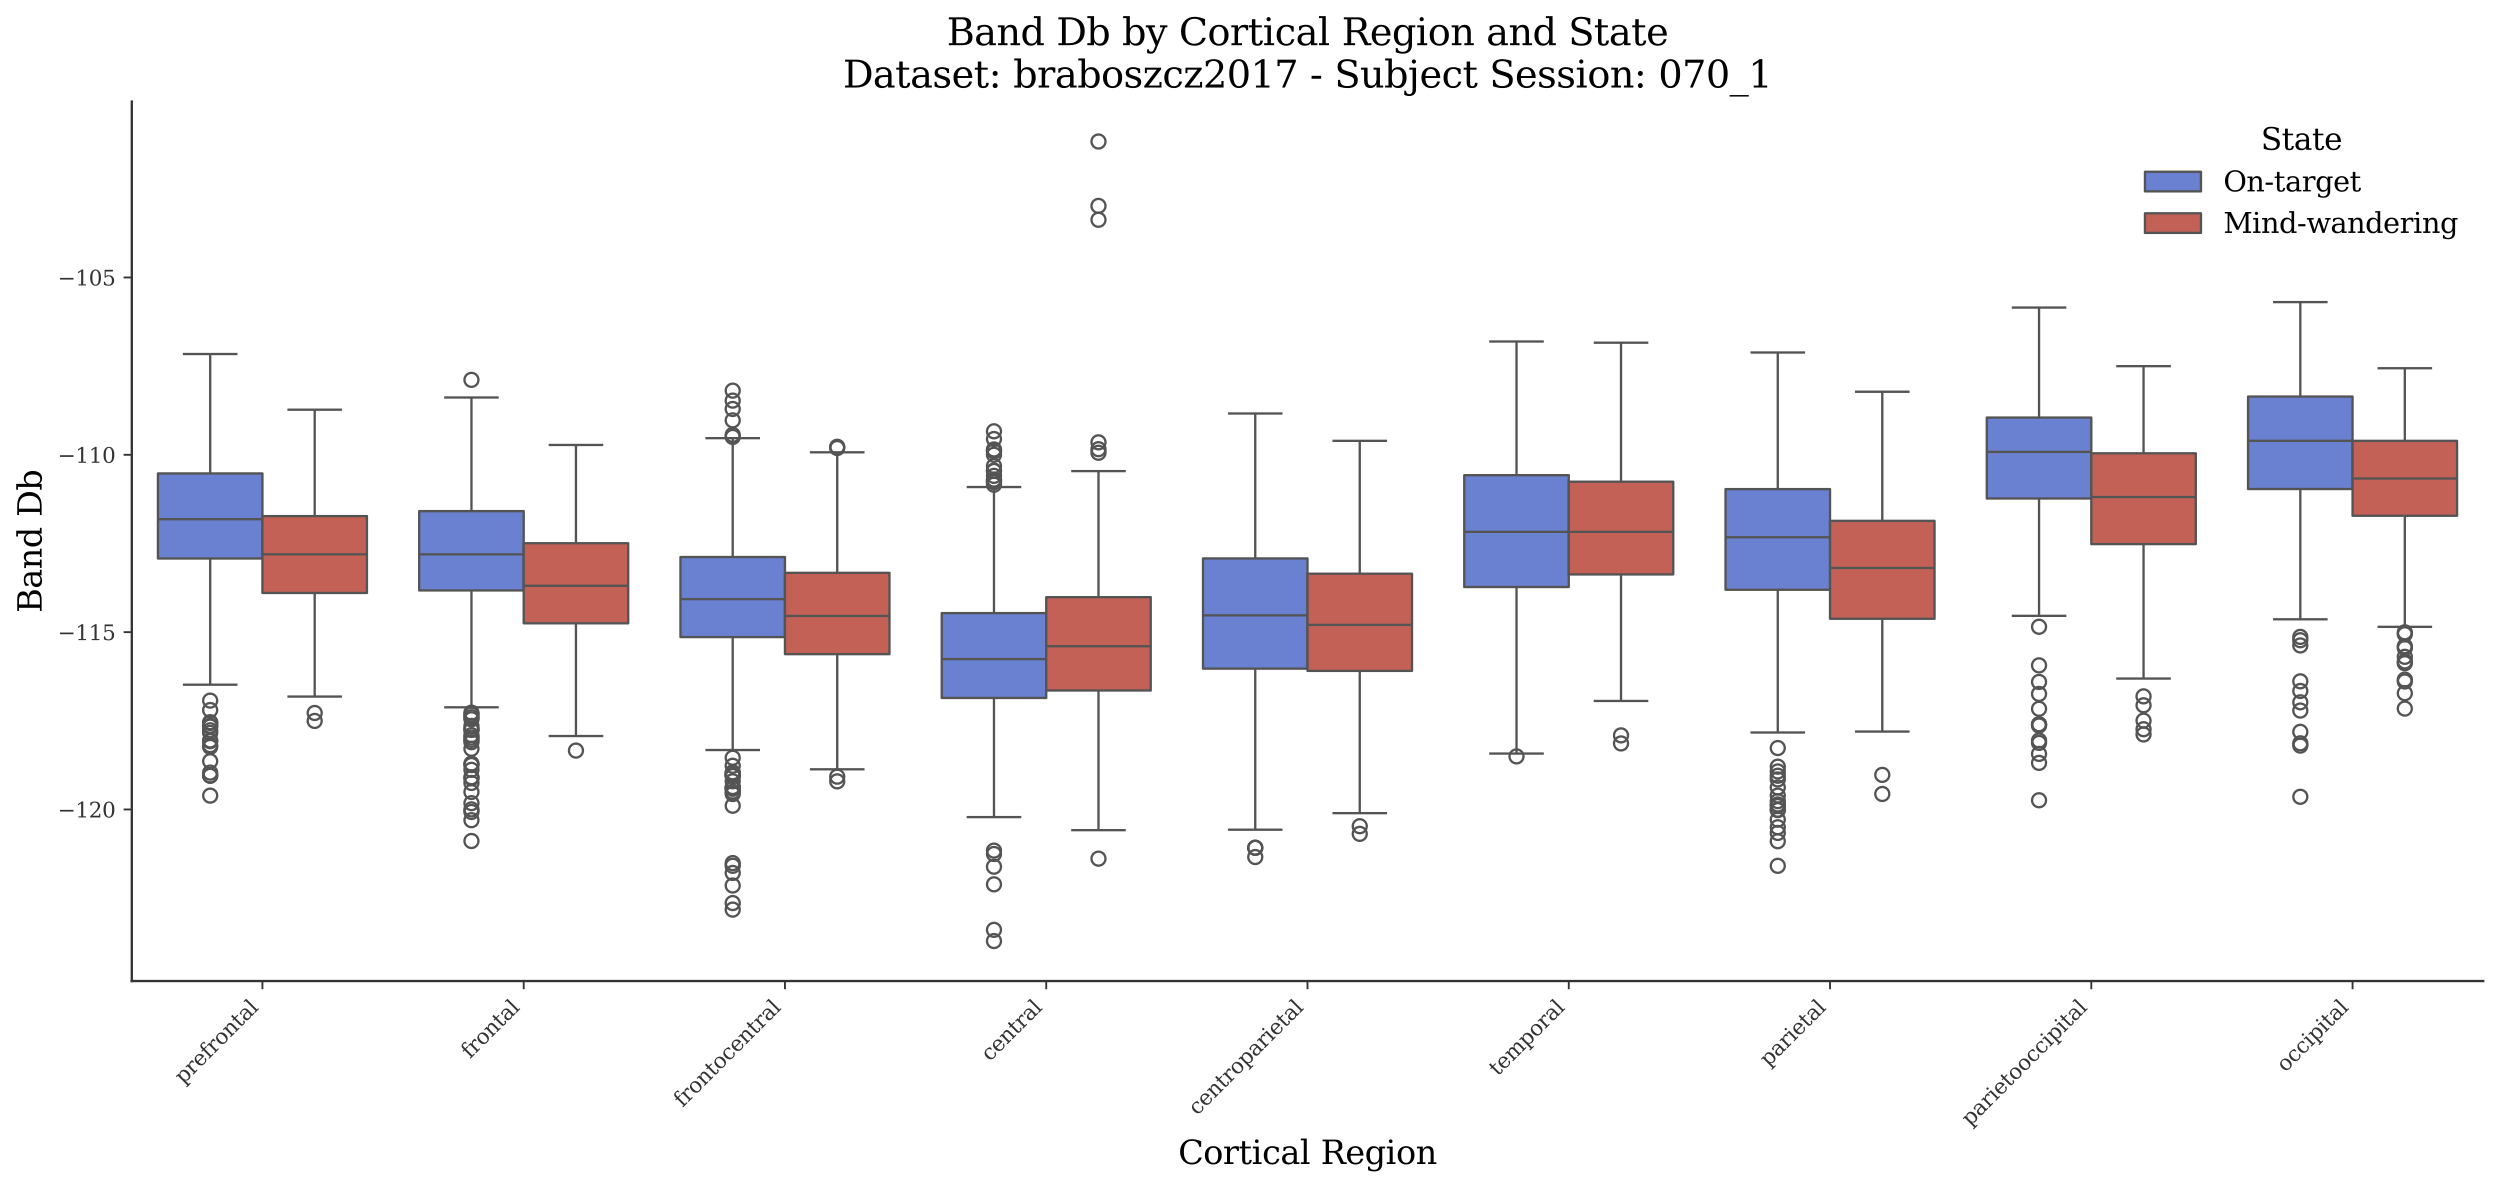 <?xml version="1.0" encoding="utf-8" standalone="no"?>
<!DOCTYPE svg PUBLIC "-//W3C//DTD SVG 1.1//EN"
  "http://www.w3.org/Graphics/SVG/1.1/DTD/svg11.dtd">
<svg xmlns:xlink="http://www.w3.org/1999/xlink" width="1071.11pt" height="509.014pt" viewBox="0 0 1071.11 509.014" xmlns="http://www.w3.org/2000/svg" version="1.1">
 <defs>
  <style type="text/css">*{stroke-linejoin: round; stroke-linecap: butt}</style>
 </defs>
 <g id="figure_1">
  <g id="patch_1">
   <path d="M 0 509.014 
L 1071.11 509.014 
L 1071.11 0 
L 0 0 
z
" style="fill: #ffffff"/>
  </g>
  <g id="axes_1">
   <g id="patch_2">
    <path d="M 56.47 420.314 
L 1063.91 420.314 
L 1063.91 43.502 
L 56.47 43.502 
z
" style="fill: #ffffff"/>
   </g>
   <g id="patch_3">
    <path d="M 112.439 -1476.596 
L 112.439 -1476.596 
L 112.439 -1476.596 
L 112.439 -1476.596 
z
" clip-path="url(#p9a2d67cbe4)" style="fill: #6a80d1; stroke: #545454; stroke-linejoin: miter"/>
   </g>
   <g id="patch_4">
    <path d="M 112.439 -1476.596 
L 112.439 -1476.596 
L 112.439 -1476.596 
L 112.439 -1476.596 
z
" clip-path="url(#p9a2d67cbe4)" style="fill: #c46156; stroke: #545454; stroke-linejoin: miter"/>
   </g>
   <g id="matplotlib.axis_1">
    <g id="xtick_1">
     <g id="line2d_1">
      <defs>
       <path id="m9dd7b9d9c0" d="M 0 0 
L 0 3.5 
" style="stroke: #333333; stroke-width: 0.8"/>
      </defs>
      <g>
       <use xlink:href="#m9dd7b9d9c0" x="112.439" y="420.314" style="fill: #333333; stroke: #333333; stroke-width: 0.8"/>
      </g>
     </g>
     <g id="text_1">
      <!-- prefrontal -->
      <g style="fill: #333333" transform="translate(78.518 464.747) rotate(-45) scale(0.09 -0.09)">
       <defs>
        <path id="DejaVuSerif-70" d="M 1313 1825 
L 1313 1497 
Q 1313 897 1542 583 
Q 1772 269 2209 269 
Q 2650 269 2876 622 
Q 3103 975 3103 1663 
Q 3103 2353 2876 2703 
Q 2650 3053 2209 3053 
Q 1772 3053 1542 2737 
Q 1313 2422 1313 1825 
z
M 738 2988 
L 184 2988 
L 184 3322 
L 1313 3322 
L 1313 2803 
Q 1481 3116 1742 3264 
Q 2003 3413 2388 3413 
Q 3000 3413 3387 2928 
Q 3775 2444 3775 1663 
Q 3775 881 3387 395 
Q 3000 -91 2388 -91 
Q 2003 -91 1742 57 
Q 1481 206 1313 519 
L 1313 -997 
L 1856 -997 
L 1856 -1331 
L 184 -1331 
L 184 -997 
L 738 -997 
L 738 2988 
z
" transform="scale(0.016)"/>
        <path id="DejaVuSerif-72" d="M 3059 3328 
L 3059 2497 
L 2728 2497 
Q 2713 2744 2591 2866 
Q 2469 2988 2234 2988 
Q 1809 2988 1582 2694 
Q 1356 2400 1356 1850 
L 1356 331 
L 2022 331 
L 2022 0 
L 263 0 
L 263 331 
L 781 331 
L 781 2994 
L 231 2994 
L 231 3322 
L 1356 3322 
L 1356 2731 
Q 1525 3078 1790 3245 
Q 2056 3413 2438 3413 
Q 2578 3413 2733 3391 
Q 2888 3369 3059 3328 
z
" transform="scale(0.016)"/>
        <path id="DejaVuSerif-65" d="M 3469 1600 
L 991 1600 
L 991 1575 
Q 991 903 1244 561 
Q 1497 219 1991 219 
Q 2369 219 2611 417 
Q 2853 616 2950 1006 
L 3413 1006 
Q 3275 459 2904 184 
Q 2534 -91 1931 -91 
Q 1203 -91 761 389 
Q 319 869 319 1663 
Q 319 2450 753 2931 
Q 1188 3413 1894 3413 
Q 2647 3413 3050 2948 
Q 3453 2484 3469 1600 
z
M 2791 1931 
Q 2772 2513 2545 2808 
Q 2319 3103 1894 3103 
Q 1497 3103 1269 2806 
Q 1041 2509 991 1931 
L 2791 1931 
z
" transform="scale(0.016)"/>
        <path id="DejaVuSerif-66" d="M 2753 4078 
L 2450 4078 
Q 2447 4313 2317 4434 
Q 2188 4556 1941 4556 
Q 1619 4556 1487 4379 
Q 1356 4203 1356 3750 
L 1356 3322 
L 2284 3322 
L 2284 2988 
L 1356 2988 
L 1356 331 
L 2094 331 
L 2094 0 
L 231 0 
L 231 331 
L 781 331 
L 781 2988 
L 231 2988 
L 231 3322 
L 781 3322 
L 781 3738 
Q 781 4294 1070 4578 
Q 1359 4863 1919 4863 
Q 2128 4863 2337 4825 
Q 2547 4788 2753 4709 
L 2753 4078 
z
" transform="scale(0.016)"/>
        <path id="DejaVuSerif-6f" d="M 1925 219 
Q 2388 219 2623 584 
Q 2859 950 2859 1663 
Q 2859 2375 2623 2739 
Q 2388 3103 1925 3103 
Q 1463 3103 1227 2739 
Q 991 2375 991 1663 
Q 991 950 1228 584 
Q 1466 219 1925 219 
z
M 1925 -91 
Q 1200 -91 759 389 
Q 319 869 319 1663 
Q 319 2456 758 2934 
Q 1197 3413 1925 3413 
Q 2653 3413 3092 2934 
Q 3531 2456 3531 1663 
Q 3531 869 3092 389 
Q 2653 -91 1925 -91 
z
" transform="scale(0.016)"/>
        <path id="DejaVuSerif-6e" d="M 263 0 
L 263 331 
L 781 331 
L 781 2988 
L 231 2988 
L 231 3322 
L 1356 3322 
L 1356 2731 
Q 1516 3069 1770 3241 
Q 2025 3413 2363 3413 
Q 2913 3413 3172 3097 
Q 3431 2781 3431 2113 
L 3431 331 
L 3944 331 
L 3944 0 
L 2356 0 
L 2356 331 
L 2853 331 
L 2853 1931 
Q 2853 2541 2703 2767 
Q 2553 2994 2175 2994 
Q 1775 2994 1565 2701 
Q 1356 2409 1356 1850 
L 1356 331 
L 1856 331 
L 1856 0 
L 263 0 
z
" transform="scale(0.016)"/>
        <path id="DejaVuSerif-74" d="M 691 2988 
L 184 2988 
L 184 3322 
L 691 3322 
L 691 4353 
L 1269 4353 
L 1269 3322 
L 2350 3322 
L 2350 2988 
L 1269 2988 
L 1269 878 
Q 1269 456 1350 337 
Q 1431 219 1650 219 
Q 1875 219 1978 351 
Q 2081 484 2088 781 
L 2522 781 
Q 2497 328 2275 118 
Q 2053 -91 1600 -91 
Q 1103 -91 897 129 
Q 691 350 691 878 
L 691 2988 
z
" transform="scale(0.016)"/>
        <path id="DejaVuSerif-61" d="M 2547 1044 
L 2547 1747 
L 1806 1747 
Q 1378 1747 1168 1562 
Q 959 1378 959 997 
Q 959 650 1171 447 
Q 1384 244 1747 244 
Q 2106 244 2326 466 
Q 2547 688 2547 1044 
z
M 3122 2075 
L 3122 331 
L 3634 331 
L 3634 0 
L 2547 0 
L 2547 359 
Q 2356 128 2106 18 
Q 1856 -91 1522 -91 
Q 969 -91 644 203 
Q 319 497 319 997 
Q 319 1513 691 1797 
Q 1063 2081 1741 2081 
L 2547 2081 
L 2547 2309 
Q 2547 2688 2317 2895 
Q 2088 3103 1672 3103 
Q 1328 3103 1125 2947 
Q 922 2791 872 2484 
L 575 2484 
L 575 3156 
Q 875 3284 1158 3348 
Q 1441 3413 1709 3413 
Q 2400 3413 2761 3070 
Q 3122 2728 3122 2075 
z
" transform="scale(0.016)"/>
        <path id="DejaVuSerif-6c" d="M 1313 331 
L 1856 331 
L 1856 0 
L 184 0 
L 184 331 
L 738 331 
L 738 4531 
L 184 4531 
L 184 4863 
L 1313 4863 
L 1313 331 
z
" transform="scale(0.016)"/>
       </defs>
       <use xlink:href="#DejaVuSerif-70"/>
       <use xlink:href="#DejaVuSerif-72" transform="translate(64.014 0)"/>
       <use xlink:href="#DejaVuSerif-65" transform="translate(111.816 0)"/>
       <use xlink:href="#DejaVuSerif-66" transform="translate(170.996 0)"/>
       <use xlink:href="#DejaVuSerif-72" transform="translate(208.008 0)"/>
       <use xlink:href="#DejaVuSerif-6f" transform="translate(255.811 0)"/>
       <use xlink:href="#DejaVuSerif-6e" transform="translate(316.016 0)"/>
       <use xlink:href="#DejaVuSerif-74" transform="translate(380.42 0)"/>
       <use xlink:href="#DejaVuSerif-61" transform="translate(420.605 0)"/>
       <use xlink:href="#DejaVuSerif-6c" transform="translate(480.225 0)"/>
      </g>
     </g>
    </g>
    <g id="xtick_2">
     <g id="line2d_2">
      <g>
       <use xlink:href="#m9dd7b9d9c0" x="224.377" y="420.314" style="fill: #333333; stroke: #333333; stroke-width: 0.8"/>
      </g>
     </g>
     <g id="text_2">
      <!-- frontal -->
      <g style="fill: #333333" transform="translate(201.338 453.865) rotate(-45) scale(0.09 -0.09)">
       <use xlink:href="#DejaVuSerif-66"/>
       <use xlink:href="#DejaVuSerif-72" transform="translate(37.012 0)"/>
       <use xlink:href="#DejaVuSerif-6f" transform="translate(84.814 0)"/>
       <use xlink:href="#DejaVuSerif-6e" transform="translate(145.02 0)"/>
       <use xlink:href="#DejaVuSerif-74" transform="translate(209.424 0)"/>
       <use xlink:href="#DejaVuSerif-61" transform="translate(249.609 0)"/>
       <use xlink:href="#DejaVuSerif-6c" transform="translate(309.229 0)"/>
      </g>
     </g>
    </g>
    <g id="xtick_3">
     <g id="line2d_3">
      <g>
       <use xlink:href="#m9dd7b9d9c0" x="336.314" y="420.314" style="fill: #333333; stroke: #333333; stroke-width: 0.8"/>
      </g>
     </g>
     <g id="text_3">
      <!-- frontocentral -->
      <g style="fill: #333333" transform="translate(292.416 474.725) rotate(-45) scale(0.09 -0.09)">
       <defs>
        <path id="DejaVuSerif-63" d="M 3291 997 
Q 3169 466 2822 187 
Q 2475 -91 1925 -91 
Q 1200 -91 759 389 
Q 319 869 319 1663 
Q 319 2459 759 2936 
Q 1200 3413 1925 3413 
Q 2241 3413 2553 3339 
Q 2866 3266 3181 3116 
L 3181 2266 
L 2847 2266 
Q 2781 2703 2561 2903 
Q 2341 3103 1931 3103 
Q 1466 3103 1228 2742 
Q 991 2381 991 1663 
Q 991 944 1227 581 
Q 1463 219 1931 219 
Q 2303 219 2525 412 
Q 2747 606 2828 997 
L 3291 997 
z
" transform="scale(0.016)"/>
       </defs>
       <use xlink:href="#DejaVuSerif-66"/>
       <use xlink:href="#DejaVuSerif-72" transform="translate(37.012 0)"/>
       <use xlink:href="#DejaVuSerif-6f" transform="translate(84.814 0)"/>
       <use xlink:href="#DejaVuSerif-6e" transform="translate(145.02 0)"/>
       <use xlink:href="#DejaVuSerif-74" transform="translate(209.424 0)"/>
       <use xlink:href="#DejaVuSerif-6f" transform="translate(249.609 0)"/>
       <use xlink:href="#DejaVuSerif-63" transform="translate(309.814 0)"/>
       <use xlink:href="#DejaVuSerif-65" transform="translate(365.82 0)"/>
       <use xlink:href="#DejaVuSerif-6e" transform="translate(425 0)"/>
       <use xlink:href="#DejaVuSerif-74" transform="translate(489.404 0)"/>
       <use xlink:href="#DejaVuSerif-72" transform="translate(529.59 0)"/>
       <use xlink:href="#DejaVuSerif-61" transform="translate(577.393 0)"/>
       <use xlink:href="#DejaVuSerif-6c" transform="translate(637.012 0)"/>
      </g>
     </g>
    </g>
    <g id="xtick_4">
     <g id="line2d_4">
      <g>
       <use xlink:href="#m9dd7b9d9c0" x="448.252" y="420.314" style="fill: #333333; stroke: #333333; stroke-width: 0.8"/>
      </g>
     </g>
     <g id="text_4">
      <!-- central -->
      <g style="fill: #333333" transform="translate(424.07 455.008) rotate(-45) scale(0.09 -0.09)">
       <use xlink:href="#DejaVuSerif-63"/>
       <use xlink:href="#DejaVuSerif-65" transform="translate(56.006 0)"/>
       <use xlink:href="#DejaVuSerif-6e" transform="translate(115.186 0)"/>
       <use xlink:href="#DejaVuSerif-74" transform="translate(179.59 0)"/>
       <use xlink:href="#DejaVuSerif-72" transform="translate(219.775 0)"/>
       <use xlink:href="#DejaVuSerif-61" transform="translate(267.578 0)"/>
       <use xlink:href="#DejaVuSerif-6c" transform="translate(327.197 0)"/>
      </g>
     </g>
    </g>
    <g id="xtick_5">
     <g id="line2d_5">
      <g>
       <use xlink:href="#m9dd7b9d9c0" x="560.19" y="420.314" style="fill: #333333; stroke: #333333; stroke-width: 0.8"/>
      </g>
     </g>
     <g id="text_5">
      <!-- centroparietal -->
      <g style="fill: #333333" transform="translate(512.907 478.11) rotate(-45) scale(0.09 -0.09)">
       <defs>
        <path id="DejaVuSerif-69" d="M 622 4353 
Q 622 4497 726 4603 
Q 831 4709 978 4709 
Q 1122 4709 1226 4603 
Q 1331 4497 1331 4353 
Q 1331 4206 1228 4103 
Q 1125 4000 978 4000 
Q 831 4000 726 4103 
Q 622 4206 622 4353 
z
M 1356 331 
L 1900 331 
L 1900 0 
L 231 0 
L 231 331 
L 781 331 
L 781 2988 
L 231 2988 
L 231 3322 
L 1356 3322 
L 1356 331 
z
" transform="scale(0.016)"/>
       </defs>
       <use xlink:href="#DejaVuSerif-63"/>
       <use xlink:href="#DejaVuSerif-65" transform="translate(56.006 0)"/>
       <use xlink:href="#DejaVuSerif-6e" transform="translate(115.186 0)"/>
       <use xlink:href="#DejaVuSerif-74" transform="translate(179.59 0)"/>
       <use xlink:href="#DejaVuSerif-72" transform="translate(219.775 0)"/>
       <use xlink:href="#DejaVuSerif-6f" transform="translate(267.578 0)"/>
       <use xlink:href="#DejaVuSerif-70" transform="translate(327.783 0)"/>
       <use xlink:href="#DejaVuSerif-61" transform="translate(391.797 0)"/>
       <use xlink:href="#DejaVuSerif-72" transform="translate(451.416 0)"/>
       <use xlink:href="#DejaVuSerif-69" transform="translate(499.219 0)"/>
       <use xlink:href="#DejaVuSerif-65" transform="translate(531.201 0)"/>
       <use xlink:href="#DejaVuSerif-74" transform="translate(590.381 0)"/>
       <use xlink:href="#DejaVuSerif-61" transform="translate(630.566 0)"/>
       <use xlink:href="#DejaVuSerif-6c" transform="translate(690.186 0)"/>
      </g>
     </g>
    </g>
    <g id="xtick_6">
     <g id="line2d_6">
      <g>
       <use xlink:href="#m9dd7b9d9c0" x="672.128" y="420.314" style="fill: #333333; stroke: #333333; stroke-width: 0.8"/>
      </g>
     </g>
     <g id="text_6">
      <!-- temporal -->
      <g style="fill: #333333" transform="translate(641.668 461.286) rotate(-45) scale(0.09 -0.09)">
       <defs>
        <path id="DejaVuSerif-6d" d="M 3316 2675 
Q 3481 3041 3739 3227 
Q 3997 3413 4341 3413 
Q 4863 3413 5119 3089 
Q 5375 2766 5375 2113 
L 5375 331 
L 5894 331 
L 5894 0 
L 4300 0 
L 4300 331 
L 4800 331 
L 4800 2047 
Q 4800 2556 4650 2772 
Q 4500 2988 4153 2988 
Q 3769 2988 3567 2697 
Q 3366 2406 3366 1850 
L 3366 331 
L 3866 331 
L 3866 0 
L 2291 0 
L 2291 331 
L 2791 331 
L 2791 2069 
Q 2791 2566 2641 2777 
Q 2491 2988 2144 2988 
Q 1759 2988 1557 2697 
Q 1356 2406 1356 1850 
L 1356 331 
L 1856 331 
L 1856 0 
L 263 0 
L 263 331 
L 781 331 
L 781 2994 
L 231 2994 
L 231 3322 
L 1356 3322 
L 1356 2731 
Q 1516 3063 1762 3238 
Q 2009 3413 2322 3413 
Q 2709 3413 2968 3220 
Q 3228 3028 3316 2675 
z
" transform="scale(0.016)"/>
       </defs>
       <use xlink:href="#DejaVuSerif-74"/>
       <use xlink:href="#DejaVuSerif-65" transform="translate(40.186 0)"/>
       <use xlink:href="#DejaVuSerif-6d" transform="translate(99.365 0)"/>
       <use xlink:href="#DejaVuSerif-70" transform="translate(194.189 0)"/>
       <use xlink:href="#DejaVuSerif-6f" transform="translate(258.203 0)"/>
       <use xlink:href="#DejaVuSerif-72" transform="translate(318.408 0)"/>
       <use xlink:href="#DejaVuSerif-61" transform="translate(366.211 0)"/>
       <use xlink:href="#DejaVuSerif-6c" transform="translate(425.83 0)"/>
      </g>
     </g>
    </g>
    <g id="xtick_7">
     <g id="line2d_7">
      <g>
       <use xlink:href="#m9dd7b9d9c0" x="784.065" y="420.314" style="fill: #333333; stroke: #333333; stroke-width: 0.8"/>
      </g>
     </g>
     <g id="text_7">
      <!-- parietal -->
      <g style="fill: #333333" transform="translate(757.642 457.25) rotate(-45) scale(0.09 -0.09)">
       <use xlink:href="#DejaVuSerif-70"/>
       <use xlink:href="#DejaVuSerif-61" transform="translate(64.014 0)"/>
       <use xlink:href="#DejaVuSerif-72" transform="translate(123.633 0)"/>
       <use xlink:href="#DejaVuSerif-69" transform="translate(171.436 0)"/>
       <use xlink:href="#DejaVuSerif-65" transform="translate(203.418 0)"/>
       <use xlink:href="#DejaVuSerif-74" transform="translate(262.598 0)"/>
       <use xlink:href="#DejaVuSerif-61" transform="translate(302.783 0)"/>
       <use xlink:href="#DejaVuSerif-6c" transform="translate(362.402 0)"/>
      </g>
     </g>
    </g>
    <g id="xtick_8">
     <g id="line2d_8">
      <g>
       <use xlink:href="#m9dd7b9d9c0" x="896.003" y="420.314" style="fill: #333333; stroke: #333333; stroke-width: 0.8"/>
      </g>
     </g>
     <g id="text_8">
      <!-- parietooccipital -->
      <g style="fill: #333333" transform="translate(844.087 482.742) rotate(-45) scale(0.09 -0.09)">
       <use xlink:href="#DejaVuSerif-70"/>
       <use xlink:href="#DejaVuSerif-61" transform="translate(64.014 0)"/>
       <use xlink:href="#DejaVuSerif-72" transform="translate(123.633 0)"/>
       <use xlink:href="#DejaVuSerif-69" transform="translate(171.436 0)"/>
       <use xlink:href="#DejaVuSerif-65" transform="translate(203.418 0)"/>
       <use xlink:href="#DejaVuSerif-74" transform="translate(262.598 0)"/>
       <use xlink:href="#DejaVuSerif-6f" transform="translate(302.783 0)"/>
       <use xlink:href="#DejaVuSerif-6f" transform="translate(362.988 0)"/>
       <use xlink:href="#DejaVuSerif-63" transform="translate(423.193 0)"/>
       <use xlink:href="#DejaVuSerif-63" transform="translate(479.199 0)"/>
       <use xlink:href="#DejaVuSerif-69" transform="translate(535.205 0)"/>
       <use xlink:href="#DejaVuSerif-70" transform="translate(567.188 0)"/>
       <use xlink:href="#DejaVuSerif-69" transform="translate(631.201 0)"/>
       <use xlink:href="#DejaVuSerif-74" transform="translate(663.184 0)"/>
       <use xlink:href="#DejaVuSerif-61" transform="translate(703.369 0)"/>
       <use xlink:href="#DejaVuSerif-6c" transform="translate(762.988 0)"/>
      </g>
     </g>
    </g>
    <g id="xtick_9">
     <g id="line2d_9">
      <g>
       <use xlink:href="#m9dd7b9d9c0" x="1007.941" y="420.314" style="fill: #333333; stroke: #333333; stroke-width: 0.8"/>
      </g>
     </g>
     <g id="text_9">
      <!-- occipital -->
      <g style="fill: #333333" transform="translate(979.126 459.641) rotate(-45) scale(0.09 -0.09)">
       <use xlink:href="#DejaVuSerif-6f"/>
       <use xlink:href="#DejaVuSerif-63" transform="translate(60.205 0)"/>
       <use xlink:href="#DejaVuSerif-63" transform="translate(116.211 0)"/>
       <use xlink:href="#DejaVuSerif-69" transform="translate(172.217 0)"/>
       <use xlink:href="#DejaVuSerif-70" transform="translate(204.199 0)"/>
       <use xlink:href="#DejaVuSerif-69" transform="translate(268.213 0)"/>
       <use xlink:href="#DejaVuSerif-74" transform="translate(300.195 0)"/>
       <use xlink:href="#DejaVuSerif-61" transform="translate(340.381 0)"/>
       <use xlink:href="#DejaVuSerif-6c" transform="translate(400 0)"/>
      </g>
     </g>
    </g>
    <g id="text_10">
     <!-- Cortical Region -->
     <g transform="translate(504.808 498.704) scale(0.14 -0.14)">
      <defs>
       <path id="DejaVuSerif-43" d="M 4513 1234 
Q 4306 581 3820 245 
Q 3334 -91 2591 -91 
Q 2134 -91 1743 65 
Q 1353 222 1050 525 
Q 700 875 529 1320 
Q 359 1766 359 2328 
Q 359 3416 987 4083 
Q 1616 4750 2644 4750 
Q 3025 4750 3456 4650 
Q 3888 4550 4384 4347 
L 4384 3272 
L 4031 3272 
Q 3916 3859 3567 4137 
Q 3219 4416 2591 4416 
Q 1844 4416 1459 3886 
Q 1075 3356 1075 2328 
Q 1075 1303 1459 773 
Q 1844 244 2591 244 
Q 3113 244 3450 492 
Q 3788 741 3938 1234 
L 4513 1234 
z
" transform="scale(0.016)"/>
       <path id="DejaVuSerif-20" transform="scale(0.016)"/>
       <path id="DejaVuSerif-52" d="M 3066 2316 
Q 3284 2256 3442 2114 
Q 3600 1972 3725 1716 
L 4403 331 
L 4972 331 
L 4972 0 
L 3872 0 
L 3144 1484 
Q 2934 1916 2759 2042 
Q 2584 2169 2278 2169 
L 1581 2169 
L 1581 331 
L 2241 331 
L 2241 0 
L 353 0 
L 353 331 
L 947 331 
L 947 4331 
L 353 4331 
L 353 4666 
L 2719 4666 
Q 3400 4666 3770 4341 
Q 4141 4016 4141 3419 
Q 4141 2938 3870 2661 
Q 3600 2384 3066 2316 
z
M 1581 2503 
L 2503 2503 
Q 2975 2503 3200 2726 
Q 3425 2950 3425 3419 
Q 3425 3888 3200 4109 
Q 2975 4331 2503 4331 
L 1581 4331 
L 1581 2503 
z
" transform="scale(0.016)"/>
       <path id="DejaVuSerif-67" d="M 3359 2988 
L 3359 72 
Q 3359 -644 2965 -1033 
Q 2572 -1422 1844 -1422 
Q 1516 -1422 1216 -1362 
Q 916 -1303 641 -1184 
L 641 -488 
L 941 -488 
Q 997 -813 1206 -963 
Q 1416 -1113 1806 -1113 
Q 2313 -1113 2548 -827 
Q 2784 -541 2784 72 
L 2784 519 
Q 2616 206 2355 57 
Q 2094 -91 1709 -91 
Q 1097 -91 708 395 
Q 319 881 319 1663 
Q 319 2444 706 2928 
Q 1094 3413 1709 3413 
Q 2094 3413 2355 3264 
Q 2616 3116 2784 2803 
L 2784 3322 
L 3909 3322 
L 3909 2988 
L 3359 2988 
z
M 2784 1825 
Q 2784 2422 2554 2737 
Q 2325 3053 1888 3053 
Q 1444 3053 1217 2703 
Q 991 2353 991 1663 
Q 991 975 1217 622 
Q 1444 269 1888 269 
Q 2325 269 2554 583 
Q 2784 897 2784 1497 
L 2784 1825 
z
" transform="scale(0.016)"/>
      </defs>
      <use xlink:href="#DejaVuSerif-43"/>
      <use xlink:href="#DejaVuSerif-6f" transform="translate(76.514 0)"/>
      <use xlink:href="#DejaVuSerif-72" transform="translate(136.719 0)"/>
      <use xlink:href="#DejaVuSerif-74" transform="translate(184.521 0)"/>
      <use xlink:href="#DejaVuSerif-69" transform="translate(224.707 0)"/>
      <use xlink:href="#DejaVuSerif-63" transform="translate(256.689 0)"/>
      <use xlink:href="#DejaVuSerif-61" transform="translate(312.695 0)"/>
      <use xlink:href="#DejaVuSerif-6c" transform="translate(372.314 0)"/>
      <use xlink:href="#DejaVuSerif-20" transform="translate(404.297 0)"/>
      <use xlink:href="#DejaVuSerif-52" transform="translate(436.084 0)"/>
      <use xlink:href="#DejaVuSerif-65" transform="translate(511.377 0)"/>
      <use xlink:href="#DejaVuSerif-67" transform="translate(570.557 0)"/>
      <use xlink:href="#DejaVuSerif-69" transform="translate(634.57 0)"/>
      <use xlink:href="#DejaVuSerif-6f" transform="translate(666.553 0)"/>
      <use xlink:href="#DejaVuSerif-6e" transform="translate(726.758 0)"/>
     </g>
    </g>
   </g>
   <g id="matplotlib.axis_2">
    <g id="ytick_1">
     <g id="line2d_10">
      <defs>
       <path id="m65a1fb62c3" d="M 0 0 
L -3.5 0 
" style="stroke: #333333; stroke-width: 0.8"/>
      </defs>
      <g>
       <use xlink:href="#m65a1fb62c3" x="56.47" y="346.817" style="fill: #333333; stroke: #333333; stroke-width: 0.8"/>
      </g>
     </g>
     <g id="text_11">
      <!-- −120 -->
      <g style="fill: #333333" transform="translate(24.749 350.236) scale(0.09 -0.09)">
       <defs>
        <path id="DejaVuSerif-2212" d="M 678 2259 
L 4684 2259 
L 4684 1753 
L 678 1753 
L 678 2259 
z
" transform="scale(0.016)"/>
        <path id="DejaVuSerif-31" d="M 909 0 
L 909 331 
L 1722 331 
L 1722 4213 
L 781 3603 
L 781 4013 
L 1919 4750 
L 2350 4750 
L 2350 331 
L 3163 331 
L 3163 0 
L 909 0 
z
" transform="scale(0.016)"/>
        <path id="DejaVuSerif-32" d="M 819 3553 
L 469 3553 
L 469 4384 
Q 803 4563 1142 4656 
Q 1481 4750 1806 4750 
Q 2534 4750 2956 4397 
Q 3378 4044 3378 3438 
Q 3378 2753 2422 1800 
Q 2347 1728 2309 1691 
L 1131 513 
L 3078 513 
L 3078 1088 
L 3444 1088 
L 3444 0 
L 434 0 
L 434 341 
L 1850 1753 
Q 2319 2222 2519 2614 
Q 2719 3006 2719 3438 
Q 2719 3909 2473 4175 
Q 2228 4441 1797 4441 
Q 1350 4441 1106 4219 
Q 863 3997 819 3553 
z
" transform="scale(0.016)"/>
        <path id="DejaVuSerif-30" d="M 2034 219 
Q 2513 219 2750 744 
Q 2988 1269 2988 2328 
Q 2988 3391 2750 3916 
Q 2513 4441 2034 4441 
Q 1556 4441 1318 3916 
Q 1081 3391 1081 2328 
Q 1081 1269 1318 744 
Q 1556 219 2034 219 
z
M 2034 -91 
Q 1275 -91 848 546 
Q 422 1184 422 2328 
Q 422 3475 848 4112 
Q 1275 4750 2034 4750 
Q 2797 4750 3222 4112 
Q 3647 3475 3647 2328 
Q 3647 1184 3222 546 
Q 2797 -91 2034 -91 
z
" transform="scale(0.016)"/>
       </defs>
       <use xlink:href="#DejaVuSerif-2212"/>
       <use xlink:href="#DejaVuSerif-31" transform="translate(83.789 0)"/>
       <use xlink:href="#DejaVuSerif-32" transform="translate(147.412 0)"/>
       <use xlink:href="#DejaVuSerif-30" transform="translate(211.035 0)"/>
      </g>
     </g>
    </g>
    <g id="ytick_2">
     <g id="line2d_11">
      <g>
       <use xlink:href="#m65a1fb62c3" x="56.47" y="270.841" style="fill: #333333; stroke: #333333; stroke-width: 0.8"/>
      </g>
     </g>
     <g id="text_12">
      <!-- −115 -->
      <g style="fill: #333333" transform="translate(24.749 274.261) scale(0.09 -0.09)">
       <defs>
        <path id="DejaVuSerif-35" d="M 3219 4666 
L 3219 4153 
L 1081 4153 
L 1081 2816 
Q 1244 2928 1461 2984 
Q 1678 3041 1947 3041 
Q 2703 3041 3140 2622 
Q 3578 2203 3578 1478 
Q 3578 738 3136 323 
Q 2694 -91 1894 -91 
Q 1572 -91 1234 -12 
Q 897 66 544 225 
L 544 1131 
L 897 1131 
Q 925 688 1179 453 
Q 1434 219 1894 219 
Q 2388 219 2653 544 
Q 2919 869 2919 1478 
Q 2919 2084 2655 2407 
Q 2391 2731 1894 2731 
Q 1613 2731 1398 2631 
Q 1184 2531 1019 2322 
L 750 2322 
L 750 4666 
L 3219 4666 
z
" transform="scale(0.016)"/>
       </defs>
       <use xlink:href="#DejaVuSerif-2212"/>
       <use xlink:href="#DejaVuSerif-31" transform="translate(83.789 0)"/>
       <use xlink:href="#DejaVuSerif-31" transform="translate(147.412 0)"/>
       <use xlink:href="#DejaVuSerif-35" transform="translate(211.035 0)"/>
      </g>
     </g>
    </g>
    <g id="ytick_3">
     <g id="line2d_12">
      <g>
       <use xlink:href="#m65a1fb62c3" x="56.47" y="194.866" style="fill: #333333; stroke: #333333; stroke-width: 0.8"/>
      </g>
     </g>
     <g id="text_13">
      <!-- −110 -->
      <g style="fill: #333333" transform="translate(24.749 198.285) scale(0.09 -0.09)">
       <use xlink:href="#DejaVuSerif-2212"/>
       <use xlink:href="#DejaVuSerif-31" transform="translate(83.789 0)"/>
       <use xlink:href="#DejaVuSerif-31" transform="translate(147.412 0)"/>
       <use xlink:href="#DejaVuSerif-30" transform="translate(211.035 0)"/>
      </g>
     </g>
    </g>
    <g id="ytick_4">
     <g id="line2d_13">
      <g>
       <use xlink:href="#m65a1fb62c3" x="56.47" y="118.89" style="fill: #333333; stroke: #333333; stroke-width: 0.8"/>
      </g>
     </g>
     <g id="text_14">
      <!-- −105 -->
      <g style="fill: #333333" transform="translate(24.749 122.31) scale(0.09 -0.09)">
       <use xlink:href="#DejaVuSerif-2212"/>
       <use xlink:href="#DejaVuSerif-31" transform="translate(83.789 0)"/>
       <use xlink:href="#DejaVuSerif-30" transform="translate(147.412 0)"/>
       <use xlink:href="#DejaVuSerif-35" transform="translate(211.035 0)"/>
      </g>
     </g>
    </g>
    <g id="text_15">
     <!-- Band Db -->
     <g transform="translate(17.838 262.533) rotate(-90) scale(0.14 -0.14)">
      <defs>
       <path id="DejaVuSerif-42" d="M 1581 331 
L 2516 331 
Q 3078 331 3337 575 
Q 3597 819 3597 1350 
Q 3597 1878 3339 2120 
Q 3081 2363 2516 2363 
L 1581 2363 
L 1581 331 
z
M 1581 2694 
L 2375 2694 
Q 2888 2694 3123 2891 
Q 3359 3088 3359 3513 
Q 3359 3941 3123 4136 
Q 2888 4331 2375 4331 
L 1581 4331 
L 1581 2694 
z
M 353 0 
L 353 331 
L 947 331 
L 947 4331 
L 353 4331 
L 353 4666 
L 2656 4666 
Q 3363 4666 3720 4377 
Q 4078 4088 4078 3513 
Q 4078 3097 3829 2850 
Q 3581 2603 3103 2547 
Q 3697 2472 4005 2167 
Q 4313 1863 4313 1350 
Q 4313 656 3875 328 
Q 3438 0 2509 0 
L 353 0 
z
" transform="scale(0.016)"/>
       <path id="DejaVuSerif-64" d="M 3359 331 
L 3909 331 
L 3909 0 
L 2784 0 
L 2784 519 
Q 2616 206 2355 57 
Q 2094 -91 1709 -91 
Q 1097 -91 708 395 
Q 319 881 319 1663 
Q 319 2444 706 2928 
Q 1094 3413 1709 3413 
Q 2094 3413 2355 3264 
Q 2616 3116 2784 2803 
L 2784 4531 
L 2241 4531 
L 2241 4863 
L 3359 4863 
L 3359 331 
z
M 2784 1497 
L 2784 1825 
Q 2784 2422 2554 2737 
Q 2325 3053 1888 3053 
Q 1444 3053 1217 2703 
Q 991 2353 991 1663 
Q 991 975 1217 622 
Q 1444 269 1888 269 
Q 2325 269 2554 583 
Q 2784 897 2784 1497 
z
" transform="scale(0.016)"/>
       <path id="DejaVuSerif-44" d="M 1581 331 
L 2163 331 
Q 3072 331 3558 850 
Q 4044 1369 4044 2338 
Q 4044 3306 3559 3818 
Q 3075 4331 2163 4331 
L 1581 4331 
L 1581 331 
z
M 353 0 
L 353 331 
L 947 331 
L 947 4331 
L 353 4331 
L 353 4666 
L 2209 4666 
Q 3416 4666 4089 4050 
Q 4763 3434 4763 2338 
Q 4763 1238 4088 619 
Q 3413 0 2209 0 
L 353 0 
z
" transform="scale(0.016)"/>
       <path id="DejaVuSerif-62" d="M 738 331 
L 738 4531 
L 184 4531 
L 184 4863 
L 1313 4863 
L 1313 2803 
Q 1481 3116 1742 3264 
Q 2003 3413 2388 3413 
Q 3000 3413 3387 2928 
Q 3775 2444 3775 1663 
Q 3775 881 3387 395 
Q 3000 -91 2388 -91 
Q 2003 -91 1742 57 
Q 1481 206 1313 519 
L 1313 0 
L 184 0 
L 184 331 
L 738 331 
z
M 1313 1497 
Q 1313 897 1542 583 
Q 1772 269 2209 269 
Q 2650 269 2876 622 
Q 3103 975 3103 1663 
Q 3103 2353 2876 2703 
Q 2650 3053 2209 3053 
Q 1772 3053 1542 2737 
Q 1313 2422 1313 1825 
L 1313 1497 
z
" transform="scale(0.016)"/>
      </defs>
      <use xlink:href="#DejaVuSerif-42"/>
      <use xlink:href="#DejaVuSerif-61" transform="translate(73.486 0)"/>
      <use xlink:href="#DejaVuSerif-6e" transform="translate(133.105 0)"/>
      <use xlink:href="#DejaVuSerif-64" transform="translate(197.51 0)"/>
      <use xlink:href="#DejaVuSerif-20" transform="translate(261.523 0)"/>
      <use xlink:href="#DejaVuSerif-44" transform="translate(293.311 0)"/>
      <use xlink:href="#DejaVuSerif-62" transform="translate(373.486 0)"/>
     </g>
    </g>
   </g>
   <g id="patch_5">
    <path d="M 67.664 239.275 
L 112.439 239.275 
L 112.439 202.838 
L 67.664 202.838 
L 67.664 239.275 
z
" clip-path="url(#p9a2d67cbe4)" style="fill: #6a80d1; stroke: #545454; stroke-linejoin: miter"/>
   </g>
   <g id="line2d_14">
    <path d="M 90.051 239.275 
L 90.051 293.364 
" clip-path="url(#p9a2d67cbe4)" style="fill: none; stroke: #545454"/>
   </g>
   <g id="line2d_15">
    <path d="M 90.051 202.838 
L 90.051 151.677 
" clip-path="url(#p9a2d67cbe4)" style="fill: none; stroke: #545454"/>
   </g>
   <g id="line2d_16">
    <path d="M 78.857 293.364 
L 101.245 293.364 
" clip-path="url(#p9a2d67cbe4)" style="fill: none; stroke: #545454; stroke-linecap: square"/>
   </g>
   <g id="line2d_17">
    <path d="M 78.857 151.677 
L 101.245 151.677 
" clip-path="url(#p9a2d67cbe4)" style="fill: none; stroke: #545454; stroke-linecap: square"/>
   </g>
   <g id="line2d_18">
    <defs>
     <path id="m24997536aa" d="M 0 3 
C 0.796 3 1.559 2.684 2.121 2.121 
C 2.684 1.559 3 0.796 3 0 
C 3 -0.796 2.684 -1.559 2.121 -2.121 
C 1.559 -2.684 0.796 -3 0 -3 
C -0.796 -3 -1.559 -2.684 -2.121 -2.121 
C -2.684 -1.559 -3 -0.796 -3 0 
C -3 0.796 -2.684 1.559 -2.121 2.121 
C -1.559 2.684 -0.796 3 0 3 
z
" style="stroke: #545454"/>
    </defs>
    <g clip-path="url(#p9a2d67cbe4)">
     <use xlink:href="#m24997536aa" x="90.051" y="317.251" style="fill-opacity: 0; stroke: #545454"/>
     <use xlink:href="#m24997536aa" x="90.051" y="314.002" style="fill-opacity: 0; stroke: #545454"/>
     <use xlink:href="#m24997536aa" x="90.051" y="309.773" style="fill-opacity: 0; stroke: #545454"/>
     <use xlink:href="#m24997536aa" x="90.051" y="317.558" style="fill-opacity: 0; stroke: #545454"/>
     <use xlink:href="#m24997536aa" x="90.051" y="331.014" style="fill-opacity: 0; stroke: #545454"/>
     <use xlink:href="#m24997536aa" x="90.051" y="332.212" style="fill-opacity: 0; stroke: #545454"/>
     <use xlink:href="#m24997536aa" x="90.051" y="340.878" style="fill-opacity: 0; stroke: #545454"/>
     <use xlink:href="#m24997536aa" x="90.051" y="326.143" style="fill-opacity: 0; stroke: #545454"/>
     <use xlink:href="#m24997536aa" x="90.051" y="312.89" style="fill-opacity: 0; stroke: #545454"/>
     <use xlink:href="#m24997536aa" x="90.051" y="300.174" style="fill-opacity: 0; stroke: #545454"/>
     <use xlink:href="#m24997536aa" x="90.051" y="304.214" style="fill-opacity: 0; stroke: #545454"/>
     <use xlink:href="#m24997536aa" x="90.051" y="319.267" style="fill-opacity: 0; stroke: #545454"/>
     <use xlink:href="#m24997536aa" x="90.051" y="311.299" style="fill-opacity: 0; stroke: #545454"/>
     <use xlink:href="#m24997536aa" x="90.051" y="310.956" style="fill-opacity: 0; stroke: #545454"/>
     <use xlink:href="#m24997536aa" x="90.051" y="320.021" style="fill-opacity: 0; stroke: #545454"/>
     <use xlink:href="#m24997536aa" x="90.051" y="332.393" style="fill-opacity: 0; stroke: #545454"/>
     <use xlink:href="#m24997536aa" x="90.051" y="309.422" style="fill-opacity: 0; stroke: #545454"/>
    </g>
   </g>
   <g id="patch_6">
    <path d="M 179.601 252.972 
L 224.377 252.972 
L 224.377 218.991 
L 179.601 218.991 
L 179.601 252.972 
z
" clip-path="url(#p9a2d67cbe4)" style="fill: #6a80d1; stroke: #545454; stroke-linejoin: miter"/>
   </g>
   <g id="line2d_19">
    <path d="M 201.989 252.972 
L 201.989 303.048 
" clip-path="url(#p9a2d67cbe4)" style="fill: none; stroke: #545454"/>
   </g>
   <g id="line2d_20">
    <path d="M 201.989 218.991 
L 201.989 170.32 
" clip-path="url(#p9a2d67cbe4)" style="fill: none; stroke: #545454"/>
   </g>
   <g id="line2d_21">
    <path d="M 190.795 303.048 
L 213.183 303.048 
" clip-path="url(#p9a2d67cbe4)" style="fill: none; stroke: #545454; stroke-linecap: square"/>
   </g>
   <g id="line2d_22">
    <path d="M 190.795 170.32 
L 213.183 170.32 
" clip-path="url(#p9a2d67cbe4)" style="fill: none; stroke: #545454; stroke-linecap: square"/>
   </g>
   <g id="line2d_23">
    <g clip-path="url(#p9a2d67cbe4)">
     <use xlink:href="#m24997536aa" x="201.989" y="329.829" style="fill-opacity: 0; stroke: #545454"/>
     <use xlink:href="#m24997536aa" x="201.989" y="327.137" style="fill-opacity: 0; stroke: #545454"/>
     <use xlink:href="#m24997536aa" x="201.989" y="320.823" style="fill-opacity: 0; stroke: #545454"/>
     <use xlink:href="#m24997536aa" x="201.989" y="344.099" style="fill-opacity: 0; stroke: #545454"/>
     <use xlink:href="#m24997536aa" x="201.989" y="347.879" style="fill-opacity: 0; stroke: #545454"/>
     <use xlink:href="#m24997536aa" x="201.989" y="346.786" style="fill-opacity: 0; stroke: #545454"/>
     <use xlink:href="#m24997536aa" x="201.989" y="333.426" style="fill-opacity: 0; stroke: #545454"/>
     <use xlink:href="#m24997536aa" x="201.989" y="312.537" style="fill-opacity: 0; stroke: #545454"/>
     <use xlink:href="#m24997536aa" x="201.989" y="335.46" style="fill-opacity: 0; stroke: #545454"/>
     <use xlink:href="#m24997536aa" x="201.989" y="333.013" style="fill-opacity: 0; stroke: #545454"/>
     <use xlink:href="#m24997536aa" x="201.989" y="307.293" style="fill-opacity: 0; stroke: #545454"/>
     <use xlink:href="#m24997536aa" x="201.989" y="360.324" style="fill-opacity: 0; stroke: #545454"/>
     <use xlink:href="#m24997536aa" x="201.989" y="351.401" style="fill-opacity: 0; stroke: #545454"/>
     <use xlink:href="#m24997536aa" x="201.989" y="339.319" style="fill-opacity: 0; stroke: #545454"/>
     <use xlink:href="#m24997536aa" x="201.989" y="316.011" style="fill-opacity: 0; stroke: #545454"/>
     <use xlink:href="#m24997536aa" x="201.989" y="316.985" style="fill-opacity: 0; stroke: #545454"/>
     <use xlink:href="#m24997536aa" x="201.989" y="311.017" style="fill-opacity: 0; stroke: #545454"/>
     <use xlink:href="#m24997536aa" x="201.989" y="317.979" style="fill-opacity: 0; stroke: #545454"/>
     <use xlink:href="#m24997536aa" x="201.989" y="306.168" style="fill-opacity: 0; stroke: #545454"/>
     <use xlink:href="#m24997536aa" x="201.989" y="305.319" style="fill-opacity: 0; stroke: #545454"/>
     <use xlink:href="#m24997536aa" x="201.989" y="312.73" style="fill-opacity: 0; stroke: #545454"/>
     <use xlink:href="#m24997536aa" x="201.989" y="314.979" style="fill-opacity: 0; stroke: #545454"/>
     <use xlink:href="#m24997536aa" x="201.989" y="327.78" style="fill-opacity: 0; stroke: #545454"/>
     <use xlink:href="#m24997536aa" x="201.989" y="308.158" style="fill-opacity: 0; stroke: #545454"/>
     <use xlink:href="#m24997536aa" x="201.989" y="162.748" style="fill-opacity: 0; stroke: #545454"/>
    </g>
   </g>
   <g id="patch_7">
    <path d="M 291.539 272.959 
L 336.314 272.959 
L 336.314 238.657 
L 291.539 238.657 
L 291.539 272.959 
z
" clip-path="url(#p9a2d67cbe4)" style="fill: #6a80d1; stroke: #545454; stroke-linejoin: miter"/>
   </g>
   <g id="line2d_24">
    <path d="M 313.927 272.959 
L 313.927 321.36 
" clip-path="url(#p9a2d67cbe4)" style="fill: none; stroke: #545454"/>
   </g>
   <g id="line2d_25">
    <path d="M 313.927 238.657 
L 313.927 187.736 
" clip-path="url(#p9a2d67cbe4)" style="fill: none; stroke: #545454"/>
   </g>
   <g id="line2d_26">
    <path d="M 302.733 321.36 
L 325.121 321.36 
" clip-path="url(#p9a2d67cbe4)" style="fill: none; stroke: #545454; stroke-linecap: square"/>
   </g>
   <g id="line2d_27">
    <path d="M 302.733 187.736 
L 325.121 187.736 
" clip-path="url(#p9a2d67cbe4)" style="fill: none; stroke: #545454; stroke-linecap: square"/>
   </g>
   <g id="line2d_28">
    <g clip-path="url(#p9a2d67cbe4)">
     <use xlink:href="#m24997536aa" x="313.927" y="324.667" style="fill-opacity: 0; stroke: #545454"/>
     <use xlink:href="#m24997536aa" x="313.927" y="339.21" style="fill-opacity: 0; stroke: #545454"/>
     <use xlink:href="#m24997536aa" x="313.927" y="330.896" style="fill-opacity: 0; stroke: #545454"/>
     <use xlink:href="#m24997536aa" x="313.927" y="345.212" style="fill-opacity: 0; stroke: #545454"/>
     <use xlink:href="#m24997536aa" x="313.927" y="334.727" style="fill-opacity: 0; stroke: #545454"/>
     <use xlink:href="#m24997536aa" x="313.927" y="370.933" style="fill-opacity: 0; stroke: #545454"/>
     <use xlink:href="#m24997536aa" x="313.927" y="374.002" style="fill-opacity: 0; stroke: #545454"/>
     <use xlink:href="#m24997536aa" x="313.927" y="331.298" style="fill-opacity: 0; stroke: #545454"/>
     <use xlink:href="#m24997536aa" x="313.927" y="379.386" style="fill-opacity: 0; stroke: #545454"/>
     <use xlink:href="#m24997536aa" x="313.927" y="340.193" style="fill-opacity: 0; stroke: #545454"/>
     <use xlink:href="#m24997536aa" x="313.927" y="369.789" style="fill-opacity: 0; stroke: #545454"/>
     <use xlink:href="#m24997536aa" x="313.927" y="386.915" style="fill-opacity: 0; stroke: #545454"/>
     <use xlink:href="#m24997536aa" x="313.927" y="389.713" style="fill-opacity: 0; stroke: #545454"/>
     <use xlink:href="#m24997536aa" x="313.927" y="332.477" style="fill-opacity: 0; stroke: #545454"/>
     <use xlink:href="#m24997536aa" x="313.927" y="337.946" style="fill-opacity: 0; stroke: #545454"/>
     <use xlink:href="#m24997536aa" x="313.927" y="337.592" style="fill-opacity: 0; stroke: #545454"/>
     <use xlink:href="#m24997536aa" x="313.927" y="332.303" style="fill-opacity: 0; stroke: #545454"/>
     <use xlink:href="#m24997536aa" x="313.927" y="328.094" style="fill-opacity: 0; stroke: #545454"/>
     <use xlink:href="#m24997536aa" x="313.927" y="337.197" style="fill-opacity: 0; stroke: #545454"/>
     <use xlink:href="#m24997536aa" x="313.927" y="331.868" style="fill-opacity: 0; stroke: #545454"/>
     <use xlink:href="#m24997536aa" x="313.927" y="186.307" style="fill-opacity: 0; stroke: #545454"/>
     <use xlink:href="#m24997536aa" x="313.927" y="171.639" style="fill-opacity: 0; stroke: #545454"/>
     <use xlink:href="#m24997536aa" x="313.927" y="167.378" style="fill-opacity: 0; stroke: #545454"/>
     <use xlink:href="#m24997536aa" x="313.927" y="187.194" style="fill-opacity: 0; stroke: #545454"/>
     <use xlink:href="#m24997536aa" x="313.927" y="175.229" style="fill-opacity: 0; stroke: #545454"/>
     <use xlink:href="#m24997536aa" x="313.927" y="180.101" style="fill-opacity: 0; stroke: #545454"/>
    </g>
   </g>
   <g id="patch_8">
    <path d="M 403.477 299.046 
L 448.252 299.046 
L 448.252 262.676 
L 403.477 262.676 
L 403.477 299.046 
z
" clip-path="url(#p9a2d67cbe4)" style="fill: #6a80d1; stroke: #545454; stroke-linejoin: miter"/>
   </g>
   <g id="line2d_29">
    <path d="M 425.865 299.046 
L 425.865 350.09 
" clip-path="url(#p9a2d67cbe4)" style="fill: none; stroke: #545454"/>
   </g>
   <g id="line2d_30">
    <path d="M 425.865 262.676 
L 425.865 208.665 
" clip-path="url(#p9a2d67cbe4)" style="fill: none; stroke: #545454"/>
   </g>
   <g id="line2d_31">
    <path d="M 414.671 350.09 
L 437.058 350.09 
" clip-path="url(#p9a2d67cbe4)" style="fill: none; stroke: #545454; stroke-linecap: square"/>
   </g>
   <g id="line2d_32">
    <path d="M 414.671 208.665 
L 437.058 208.665 
" clip-path="url(#p9a2d67cbe4)" style="fill: none; stroke: #545454; stroke-linecap: square"/>
   </g>
   <g id="line2d_33">
    <g clip-path="url(#p9a2d67cbe4)">
     <use xlink:href="#m24997536aa" x="425.865" y="364.446" style="fill-opacity: 0; stroke: #545454"/>
     <use xlink:href="#m24997536aa" x="425.865" y="371.328" style="fill-opacity: 0; stroke: #545454"/>
     <use xlink:href="#m24997536aa" x="425.865" y="378.882" style="fill-opacity: 0; stroke: #545454"/>
     <use xlink:href="#m24997536aa" x="425.865" y="398.386" style="fill-opacity: 0; stroke: #545454"/>
     <use xlink:href="#m24997536aa" x="425.865" y="403.186" style="fill-opacity: 0; stroke: #545454"/>
     <use xlink:href="#m24997536aa" x="425.865" y="365.889" style="fill-opacity: 0; stroke: #545454"/>
     <use xlink:href="#m24997536aa" x="425.865" y="199.649" style="fill-opacity: 0; stroke: #545454"/>
     <use xlink:href="#m24997536aa" x="425.865" y="205.544" style="fill-opacity: 0; stroke: #545454"/>
     <use xlink:href="#m24997536aa" x="425.865" y="203.891" style="fill-opacity: 0; stroke: #545454"/>
     <use xlink:href="#m24997536aa" x="425.865" y="205.659" style="fill-opacity: 0; stroke: #545454"/>
     <use xlink:href="#m24997536aa" x="425.865" y="201.779" style="fill-opacity: 0; stroke: #545454"/>
     <use xlink:href="#m24997536aa" x="425.865" y="192.575" style="fill-opacity: 0; stroke: #545454"/>
     <use xlink:href="#m24997536aa" x="425.865" y="206.534" style="fill-opacity: 0; stroke: #545454"/>
     <use xlink:href="#m24997536aa" x="425.865" y="207.677" style="fill-opacity: 0; stroke: #545454"/>
     <use xlink:href="#m24997536aa" x="425.865" y="193.27" style="fill-opacity: 0; stroke: #545454"/>
     <use xlink:href="#m24997536aa" x="425.865" y="193.27" style="fill-opacity: 0; stroke: #545454"/>
     <use xlink:href="#m24997536aa" x="425.865" y="194.845" style="fill-opacity: 0; stroke: #545454"/>
     <use xlink:href="#m24997536aa" x="425.865" y="201.661" style="fill-opacity: 0; stroke: #545454"/>
     <use xlink:href="#m24997536aa" x="425.865" y="206.348" style="fill-opacity: 0; stroke: #545454"/>
     <use xlink:href="#m24997536aa" x="425.865" y="184.789" style="fill-opacity: 0; stroke: #545454"/>
     <use xlink:href="#m24997536aa" x="425.865" y="188.096" style="fill-opacity: 0; stroke: #545454"/>
    </g>
   </g>
   <g id="patch_9">
    <path d="M 515.415 286.461 
L 560.19 286.461 
L 560.19 239.258 
L 515.415 239.258 
L 515.415 286.461 
z
" clip-path="url(#p9a2d67cbe4)" style="fill: #6a80d1; stroke: #545454; stroke-linejoin: miter"/>
   </g>
   <g id="line2d_34">
    <path d="M 537.802 286.461 
L 537.802 355.486 
" clip-path="url(#p9a2d67cbe4)" style="fill: none; stroke: #545454"/>
   </g>
   <g id="line2d_35">
    <path d="M 537.802 239.258 
L 537.802 177.152 
" clip-path="url(#p9a2d67cbe4)" style="fill: none; stroke: #545454"/>
   </g>
   <g id="line2d_36">
    <path d="M 526.609 355.486 
L 548.996 355.486 
" clip-path="url(#p9a2d67cbe4)" style="fill: none; stroke: #545454; stroke-linecap: square"/>
   </g>
   <g id="line2d_37">
    <path d="M 526.609 177.152 
L 548.996 177.152 
" clip-path="url(#p9a2d67cbe4)" style="fill: none; stroke: #545454; stroke-linecap: square"/>
   </g>
   <g id="line2d_38">
    <g clip-path="url(#p9a2d67cbe4)">
     <use xlink:href="#m24997536aa" x="537.802" y="367.19" style="fill-opacity: 0; stroke: #545454"/>
     <use xlink:href="#m24997536aa" x="537.802" y="363.212" style="fill-opacity: 0; stroke: #545454"/>
     <use xlink:href="#m24997536aa" x="537.802" y="363.232" style="fill-opacity: 0; stroke: #545454"/>
    </g>
   </g>
   <g id="patch_10">
    <path d="M 627.353 251.516 
L 672.128 251.516 
L 672.128 203.579 
L 627.353 203.579 
L 627.353 251.516 
z
" clip-path="url(#p9a2d67cbe4)" style="fill: #6a80d1; stroke: #545454; stroke-linejoin: miter"/>
   </g>
   <g id="line2d_39">
    <path d="M 649.74 251.516 
L 649.74 322.866 
" clip-path="url(#p9a2d67cbe4)" style="fill: none; stroke: #545454"/>
   </g>
   <g id="line2d_40">
    <path d="M 649.74 203.579 
L 649.74 146.325 
" clip-path="url(#p9a2d67cbe4)" style="fill: none; stroke: #545454"/>
   </g>
   <g id="line2d_41">
    <path d="M 638.546 322.866 
L 660.934 322.866 
" clip-path="url(#p9a2d67cbe4)" style="fill: none; stroke: #545454; stroke-linecap: square"/>
   </g>
   <g id="line2d_42">
    <path d="M 638.546 146.325 
L 660.934 146.325 
" clip-path="url(#p9a2d67cbe4)" style="fill: none; stroke: #545454; stroke-linecap: square"/>
   </g>
   <g id="line2d_43">
    <g clip-path="url(#p9a2d67cbe4)">
     <use xlink:href="#m24997536aa" x="649.74" y="324.071" style="fill-opacity: 0; stroke: #545454"/>
    </g>
   </g>
   <g id="patch_11">
    <path d="M 739.29 252.679 
L 784.065 252.679 
L 784.065 209.557 
L 739.29 209.557 
L 739.29 252.679 
z
" clip-path="url(#p9a2d67cbe4)" style="fill: #6a80d1; stroke: #545454; stroke-linejoin: miter"/>
   </g>
   <g id="line2d_44">
    <path d="M 761.678 252.679 
L 761.678 313.835 
" clip-path="url(#p9a2d67cbe4)" style="fill: none; stroke: #545454"/>
   </g>
   <g id="line2d_45">
    <path d="M 761.678 209.557 
L 761.678 151.014 
" clip-path="url(#p9a2d67cbe4)" style="fill: none; stroke: #545454"/>
   </g>
   <g id="line2d_46">
    <path d="M 750.484 313.835 
L 772.872 313.835 
" clip-path="url(#p9a2d67cbe4)" style="fill: none; stroke: #545454; stroke-linecap: square"/>
   </g>
   <g id="line2d_47">
    <path d="M 750.484 151.014 
L 772.872 151.014 
" clip-path="url(#p9a2d67cbe4)" style="fill: none; stroke: #545454; stroke-linecap: square"/>
   </g>
   <g id="line2d_48">
    <g clip-path="url(#p9a2d67cbe4)">
     <use xlink:href="#m24997536aa" x="761.678" y="360.413" style="fill-opacity: 0; stroke: #545454"/>
     <use xlink:href="#m24997536aa" x="761.678" y="351.171" style="fill-opacity: 0; stroke: #545454"/>
     <use xlink:href="#m24997536aa" x="761.678" y="340.862" style="fill-opacity: 0; stroke: #545454"/>
     <use xlink:href="#m24997536aa" x="761.678" y="343.25" style="fill-opacity: 0; stroke: #545454"/>
     <use xlink:href="#m24997536aa" x="761.678" y="370.961" style="fill-opacity: 0; stroke: #545454"/>
     <use xlink:href="#m24997536aa" x="761.678" y="356.872" style="fill-opacity: 0; stroke: #545454"/>
     <use xlink:href="#m24997536aa" x="761.678" y="320.493" style="fill-opacity: 0; stroke: #545454"/>
     <use xlink:href="#m24997536aa" x="761.678" y="345.36" style="fill-opacity: 0; stroke: #545454"/>
     <use xlink:href="#m24997536aa" x="761.678" y="347.069" style="fill-opacity: 0; stroke: #545454"/>
     <use xlink:href="#m24997536aa" x="761.678" y="354.423" style="fill-opacity: 0; stroke: #545454"/>
     <use xlink:href="#m24997536aa" x="761.678" y="346.946" style="fill-opacity: 0; stroke: #545454"/>
     <use xlink:href="#m24997536aa" x="761.678" y="330.526" style="fill-opacity: 0; stroke: #545454"/>
     <use xlink:href="#m24997536aa" x="761.678" y="337.383" style="fill-opacity: 0; stroke: #545454"/>
     <use xlink:href="#m24997536aa" x="761.678" y="332.363" style="fill-opacity: 0; stroke: #545454"/>
     <use xlink:href="#m24997536aa" x="761.678" y="333.949" style="fill-opacity: 0; stroke: #545454"/>
     <use xlink:href="#m24997536aa" x="761.678" y="328.473" style="fill-opacity: 0; stroke: #545454"/>
     <use xlink:href="#m24997536aa" x="761.678" y="344.673" style="fill-opacity: 0; stroke: #545454"/>
    </g>
   </g>
   <g id="patch_12">
    <path d="M 851.228 213.587 
L 896.003 213.587 
L 896.003 178.895 
L 851.228 178.895 
L 851.228 213.587 
z
" clip-path="url(#p9a2d67cbe4)" style="fill: #6a80d1; stroke: #545454; stroke-linejoin: miter"/>
   </g>
   <g id="line2d_49">
    <path d="M 873.616 213.587 
L 873.616 263.848 
" clip-path="url(#p9a2d67cbe4)" style="fill: none; stroke: #545454"/>
   </g>
   <g id="line2d_50">
    <path d="M 873.616 178.895 
L 873.616 131.772 
" clip-path="url(#p9a2d67cbe4)" style="fill: none; stroke: #545454"/>
   </g>
   <g id="line2d_51">
    <path d="M 862.422 263.848 
L 884.809 263.848 
" clip-path="url(#p9a2d67cbe4)" style="fill: none; stroke: #545454; stroke-linecap: square"/>
   </g>
   <g id="line2d_52">
    <path d="M 862.422 131.772 
L 884.809 131.772 
" clip-path="url(#p9a2d67cbe4)" style="fill: none; stroke: #545454; stroke-linecap: square"/>
   </g>
   <g id="line2d_53">
    <g clip-path="url(#p9a2d67cbe4)">
     <use xlink:href="#m24997536aa" x="873.616" y="268.533" style="fill-opacity: 0; stroke: #545454"/>
     <use xlink:href="#m24997536aa" x="873.616" y="303.675" style="fill-opacity: 0; stroke: #545454"/>
     <use xlink:href="#m24997536aa" x="873.616" y="317.276" style="fill-opacity: 0; stroke: #545454"/>
     <use xlink:href="#m24997536aa" x="873.616" y="318.293" style="fill-opacity: 0; stroke: #545454"/>
     <use xlink:href="#m24997536aa" x="873.616" y="310.318" style="fill-opacity: 0; stroke: #545454"/>
     <use xlink:href="#m24997536aa" x="873.616" y="342.867" style="fill-opacity: 0; stroke: #545454"/>
     <use xlink:href="#m24997536aa" x="873.616" y="326.847" style="fill-opacity: 0; stroke: #545454"/>
     <use xlink:href="#m24997536aa" x="873.616" y="323.009" style="fill-opacity: 0; stroke: #545454"/>
     <use xlink:href="#m24997536aa" x="873.616" y="292.18" style="fill-opacity: 0; stroke: #545454"/>
     <use xlink:href="#m24997536aa" x="873.616" y="310.392" style="fill-opacity: 0; stroke: #545454"/>
     <use xlink:href="#m24997536aa" x="873.616" y="310.854" style="fill-opacity: 0; stroke: #545454"/>
     <use xlink:href="#m24997536aa" x="873.616" y="297.307" style="fill-opacity: 0; stroke: #545454"/>
     <use xlink:href="#m24997536aa" x="873.616" y="285.076" style="fill-opacity: 0; stroke: #545454"/>
    </g>
   </g>
   <g id="patch_13">
    <path d="M 963.166 209.524 
L 1007.941 209.524 
L 1007.941 169.912 
L 963.166 169.912 
L 963.166 209.524 
z
" clip-path="url(#p9a2d67cbe4)" style="fill: #6a80d1; stroke: #545454; stroke-linejoin: miter"/>
   </g>
   <g id="line2d_54">
    <path d="M 985.553 209.524 
L 985.553 265.345 
" clip-path="url(#p9a2d67cbe4)" style="fill: none; stroke: #545454"/>
   </g>
   <g id="line2d_55">
    <path d="M 985.553 169.912 
L 985.553 129.42 
" clip-path="url(#p9a2d67cbe4)" style="fill: none; stroke: #545454"/>
   </g>
   <g id="line2d_56">
    <path d="M 974.36 265.345 
L 996.747 265.345 
" clip-path="url(#p9a2d67cbe4)" style="fill: none; stroke: #545454; stroke-linecap: square"/>
   </g>
   <g id="line2d_57">
    <path d="M 974.36 129.42 
L 996.747 129.42 
" clip-path="url(#p9a2d67cbe4)" style="fill: none; stroke: #545454; stroke-linecap: square"/>
   </g>
   <g id="line2d_58">
    <g clip-path="url(#p9a2d67cbe4)">
     <use xlink:href="#m24997536aa" x="985.553" y="276.533" style="fill-opacity: 0; stroke: #545454"/>
     <use xlink:href="#m24997536aa" x="985.553" y="291.908" style="fill-opacity: 0; stroke: #545454"/>
     <use xlink:href="#m24997536aa" x="985.553" y="304.433" style="fill-opacity: 0; stroke: #545454"/>
     <use xlink:href="#m24997536aa" x="985.553" y="296.039" style="fill-opacity: 0; stroke: #545454"/>
     <use xlink:href="#m24997536aa" x="985.553" y="319.451" style="fill-opacity: 0; stroke: #545454"/>
     <use xlink:href="#m24997536aa" x="985.553" y="313.559" style="fill-opacity: 0; stroke: #545454"/>
     <use xlink:href="#m24997536aa" x="985.553" y="341.382" style="fill-opacity: 0; stroke: #545454"/>
     <use xlink:href="#m24997536aa" x="985.553" y="318.468" style="fill-opacity: 0; stroke: #545454"/>
     <use xlink:href="#m24997536aa" x="985.553" y="300.89" style="fill-opacity: 0; stroke: #545454"/>
     <use xlink:href="#m24997536aa" x="985.553" y="274.295" style="fill-opacity: 0; stroke: #545454"/>
     <use xlink:href="#m24997536aa" x="985.553" y="272.87" style="fill-opacity: 0; stroke: #545454"/>
    </g>
   </g>
   <g id="patch_14">
    <path d="M 112.439 254.063 
L 157.214 254.063 
L 157.214 221.111 
L 112.439 221.111 
L 112.439 254.063 
z
" clip-path="url(#p9a2d67cbe4)" style="fill: #c46156; stroke: #545454; stroke-linejoin: miter"/>
   </g>
   <g id="line2d_59">
    <path d="M 134.826 254.063 
L 134.826 298.434 
" clip-path="url(#p9a2d67cbe4)" style="fill: none; stroke: #545454"/>
   </g>
   <g id="line2d_60">
    <path d="M 134.826 221.111 
L 134.826 175.529 
" clip-path="url(#p9a2d67cbe4)" style="fill: none; stroke: #545454"/>
   </g>
   <g id="line2d_61">
    <path d="M 123.633 298.434 
L 146.02 298.434 
" clip-path="url(#p9a2d67cbe4)" style="fill: none; stroke: #545454; stroke-linecap: square"/>
   </g>
   <g id="line2d_62">
    <path d="M 123.633 175.529 
L 146.02 175.529 
" clip-path="url(#p9a2d67cbe4)" style="fill: none; stroke: #545454; stroke-linecap: square"/>
   </g>
   <g id="line2d_63">
    <g clip-path="url(#p9a2d67cbe4)">
     <use xlink:href="#m24997536aa" x="134.826" y="305.471" style="fill-opacity: 0; stroke: #545454"/>
     <use xlink:href="#m24997536aa" x="134.826" y="308.879" style="fill-opacity: 0; stroke: #545454"/>
    </g>
   </g>
   <g id="patch_15">
    <path d="M 224.377 267.053 
L 269.152 267.053 
L 269.152 232.75 
L 224.377 232.75 
L 224.377 267.053 
z
" clip-path="url(#p9a2d67cbe4)" style="fill: #c46156; stroke: #545454; stroke-linejoin: miter"/>
   </g>
   <g id="line2d_64">
    <path d="M 246.764 267.053 
L 246.764 315.346 
" clip-path="url(#p9a2d67cbe4)" style="fill: none; stroke: #545454"/>
   </g>
   <g id="line2d_65">
    <path d="M 246.764 232.75 
L 246.764 190.634 
" clip-path="url(#p9a2d67cbe4)" style="fill: none; stroke: #545454"/>
   </g>
   <g id="line2d_66">
    <path d="M 235.57 315.346 
L 257.958 315.346 
" clip-path="url(#p9a2d67cbe4)" style="fill: none; stroke: #545454; stroke-linecap: square"/>
   </g>
   <g id="line2d_67">
    <path d="M 235.57 190.634 
L 257.958 190.634 
" clip-path="url(#p9a2d67cbe4)" style="fill: none; stroke: #545454; stroke-linecap: square"/>
   </g>
   <g id="line2d_68">
    <g clip-path="url(#p9a2d67cbe4)">
     <use xlink:href="#m24997536aa" x="246.764" y="321.575" style="fill-opacity: 0; stroke: #545454"/>
    </g>
   </g>
   <g id="patch_16">
    <path d="M 336.314 280.27 
L 381.089 280.27 
L 381.089 245.428 
L 336.314 245.428 
L 336.314 280.27 
z
" clip-path="url(#p9a2d67cbe4)" style="fill: #c46156; stroke: #545454; stroke-linejoin: miter"/>
   </g>
   <g id="line2d_69">
    <path d="M 358.702 280.27 
L 358.702 329.595 
" clip-path="url(#p9a2d67cbe4)" style="fill: none; stroke: #545454"/>
   </g>
   <g id="line2d_70">
    <path d="M 358.702 245.428 
L 358.702 193.792 
" clip-path="url(#p9a2d67cbe4)" style="fill: none; stroke: #545454"/>
   </g>
   <g id="line2d_71">
    <path d="M 347.508 329.595 
L 369.896 329.595 
" clip-path="url(#p9a2d67cbe4)" style="fill: none; stroke: #545454; stroke-linecap: square"/>
   </g>
   <g id="line2d_72">
    <path d="M 347.508 193.792 
L 369.896 193.792 
" clip-path="url(#p9a2d67cbe4)" style="fill: none; stroke: #545454; stroke-linecap: square"/>
   </g>
   <g id="line2d_73">
    <g clip-path="url(#p9a2d67cbe4)">
     <use xlink:href="#m24997536aa" x="358.702" y="332.751" style="fill-opacity: 0; stroke: #545454"/>
     <use xlink:href="#m24997536aa" x="358.702" y="334.768" style="fill-opacity: 0; stroke: #545454"/>
     <use xlink:href="#m24997536aa" x="358.702" y="191.415" style="fill-opacity: 0; stroke: #545454"/>
     <use xlink:href="#m24997536aa" x="358.702" y="191.961" style="fill-opacity: 0; stroke: #545454"/>
    </g>
   </g>
   <g id="patch_17">
    <path d="M 448.252 295.847 
L 493.027 295.847 
L 493.027 255.845 
L 448.252 255.845 
L 448.252 295.847 
z
" clip-path="url(#p9a2d67cbe4)" style="fill: #c46156; stroke: #545454; stroke-linejoin: miter"/>
   </g>
   <g id="line2d_74">
    <path d="M 470.64 295.847 
L 470.64 355.676 
" clip-path="url(#p9a2d67cbe4)" style="fill: none; stroke: #545454"/>
   </g>
   <g id="line2d_75">
    <path d="M 470.64 255.845 
L 470.64 201.847 
" clip-path="url(#p9a2d67cbe4)" style="fill: none; stroke: #545454"/>
   </g>
   <g id="line2d_76">
    <path d="M 459.446 355.676 
L 481.833 355.676 
" clip-path="url(#p9a2d67cbe4)" style="fill: none; stroke: #545454; stroke-linecap: square"/>
   </g>
   <g id="line2d_77">
    <path d="M 459.446 201.847 
L 481.833 201.847 
" clip-path="url(#p9a2d67cbe4)" style="fill: none; stroke: #545454; stroke-linecap: square"/>
   </g>
   <g id="line2d_78">
    <g clip-path="url(#p9a2d67cbe4)">
     <use xlink:href="#m24997536aa" x="470.64" y="367.883" style="fill-opacity: 0; stroke: #545454"/>
     <use xlink:href="#m24997536aa" x="470.64" y="88.215" style="fill-opacity: 0; stroke: #545454"/>
     <use xlink:href="#m24997536aa" x="470.64" y="94.165" style="fill-opacity: 0; stroke: #545454"/>
     <use xlink:href="#m24997536aa" x="470.64" y="60.629" style="fill-opacity: 0; stroke: #545454"/>
     <use xlink:href="#m24997536aa" x="470.64" y="189.512" style="fill-opacity: 0; stroke: #545454"/>
     <use xlink:href="#m24997536aa" x="470.64" y="192.453" style="fill-opacity: 0; stroke: #545454"/>
     <use xlink:href="#m24997536aa" x="470.64" y="193.977" style="fill-opacity: 0; stroke: #545454"/>
    </g>
   </g>
   <g id="patch_18">
    <path d="M 560.19 287.439 
L 604.965 287.439 
L 604.965 245.8 
L 560.19 245.8 
L 560.19 287.439 
z
" clip-path="url(#p9a2d67cbe4)" style="fill: #c46156; stroke: #545454; stroke-linejoin: miter"/>
   </g>
   <g id="line2d_79">
    <path d="M 582.577 287.439 
L 582.577 348.383 
" clip-path="url(#p9a2d67cbe4)" style="fill: none; stroke: #545454"/>
   </g>
   <g id="line2d_80">
    <path d="M 582.577 245.8 
L 582.577 188.862 
" clip-path="url(#p9a2d67cbe4)" style="fill: none; stroke: #545454"/>
   </g>
   <g id="line2d_81">
    <path d="M 571.384 348.383 
L 593.771 348.383 
" clip-path="url(#p9a2d67cbe4)" style="fill: none; stroke: #545454; stroke-linecap: square"/>
   </g>
   <g id="line2d_82">
    <path d="M 571.384 188.862 
L 593.771 188.862 
" clip-path="url(#p9a2d67cbe4)" style="fill: none; stroke: #545454; stroke-linecap: square"/>
   </g>
   <g id="line2d_83">
    <g clip-path="url(#p9a2d67cbe4)">
     <use xlink:href="#m24997536aa" x="582.577" y="357.261" style="fill-opacity: 0; stroke: #545454"/>
     <use xlink:href="#m24997536aa" x="582.577" y="353.982" style="fill-opacity: 0; stroke: #545454"/>
    </g>
   </g>
   <g id="patch_19">
    <path d="M 672.128 246.102 
L 716.903 246.102 
L 716.903 206.382 
L 672.128 206.382 
L 672.128 246.102 
z
" clip-path="url(#p9a2d67cbe4)" style="fill: #c46156; stroke: #545454; stroke-linejoin: miter"/>
   </g>
   <g id="line2d_84">
    <path d="M 694.515 246.102 
L 694.515 300.337 
" clip-path="url(#p9a2d67cbe4)" style="fill: none; stroke: #545454"/>
   </g>
   <g id="line2d_85">
    <path d="M 694.515 206.382 
L 694.515 146.82 
" clip-path="url(#p9a2d67cbe4)" style="fill: none; stroke: #545454"/>
   </g>
   <g id="line2d_86">
    <path d="M 683.321 300.337 
L 705.709 300.337 
" clip-path="url(#p9a2d67cbe4)" style="fill: none; stroke: #545454; stroke-linecap: square"/>
   </g>
   <g id="line2d_87">
    <path d="M 683.321 146.82 
L 705.709 146.82 
" clip-path="url(#p9a2d67cbe4)" style="fill: none; stroke: #545454; stroke-linecap: square"/>
   </g>
   <g id="line2d_88">
    <g clip-path="url(#p9a2d67cbe4)">
     <use xlink:href="#m24997536aa" x="694.515" y="318.521" style="fill-opacity: 0; stroke: #545454"/>
     <use xlink:href="#m24997536aa" x="694.515" y="315.074" style="fill-opacity: 0; stroke: #545454"/>
    </g>
   </g>
   <g id="patch_20">
    <path d="M 784.065 265.105 
L 828.841 265.105 
L 828.841 223.163 
L 784.065 223.163 
L 784.065 265.105 
z
" clip-path="url(#p9a2d67cbe4)" style="fill: #c46156; stroke: #545454; stroke-linejoin: miter"/>
   </g>
   <g id="line2d_89">
    <path d="M 806.453 265.105 
L 806.453 313.425 
" clip-path="url(#p9a2d67cbe4)" style="fill: none; stroke: #545454"/>
   </g>
   <g id="line2d_90">
    <path d="M 806.453 223.163 
L 806.453 167.836 
" clip-path="url(#p9a2d67cbe4)" style="fill: none; stroke: #545454"/>
   </g>
   <g id="line2d_91">
    <path d="M 795.259 313.425 
L 817.647 313.425 
" clip-path="url(#p9a2d67cbe4)" style="fill: none; stroke: #545454; stroke-linecap: square"/>
   </g>
   <g id="line2d_92">
    <path d="M 795.259 167.836 
L 817.647 167.836 
" clip-path="url(#p9a2d67cbe4)" style="fill: none; stroke: #545454; stroke-linecap: square"/>
   </g>
   <g id="line2d_93">
    <g clip-path="url(#p9a2d67cbe4)">
     <use xlink:href="#m24997536aa" x="806.453" y="340.175" style="fill-opacity: 0; stroke: #545454"/>
     <use xlink:href="#m24997536aa" x="806.453" y="331.996" style="fill-opacity: 0; stroke: #545454"/>
    </g>
   </g>
   <g id="patch_21">
    <path d="M 896.003 233.123 
L 940.778 233.123 
L 940.778 194.22 
L 896.003 194.22 
L 896.003 233.123 
z
" clip-path="url(#p9a2d67cbe4)" style="fill: #c46156; stroke: #545454; stroke-linejoin: miter"/>
   </g>
   <g id="line2d_94">
    <path d="M 918.391 233.123 
L 918.391 290.736 
" clip-path="url(#p9a2d67cbe4)" style="fill: none; stroke: #545454"/>
   </g>
   <g id="line2d_95">
    <path d="M 918.391 194.22 
L 918.391 156.874 
" clip-path="url(#p9a2d67cbe4)" style="fill: none; stroke: #545454"/>
   </g>
   <g id="line2d_96">
    <path d="M 907.197 290.736 
L 929.585 290.736 
" clip-path="url(#p9a2d67cbe4)" style="fill: none; stroke: #545454; stroke-linecap: square"/>
   </g>
   <g id="line2d_97">
    <path d="M 907.197 156.874 
L 929.585 156.874 
" clip-path="url(#p9a2d67cbe4)" style="fill: none; stroke: #545454; stroke-linecap: square"/>
   </g>
   <g id="line2d_98">
    <g clip-path="url(#p9a2d67cbe4)">
     <use xlink:href="#m24997536aa" x="918.391" y="302.169" style="fill-opacity: 0; stroke: #545454"/>
     <use xlink:href="#m24997536aa" x="918.391" y="314.667" style="fill-opacity: 0; stroke: #545454"/>
     <use xlink:href="#m24997536aa" x="918.391" y="298.352" style="fill-opacity: 0; stroke: #545454"/>
     <use xlink:href="#m24997536aa" x="918.391" y="308.759" style="fill-opacity: 0; stroke: #545454"/>
     <use xlink:href="#m24997536aa" x="918.391" y="312.424" style="fill-opacity: 0; stroke: #545454"/>
    </g>
   </g>
   <g id="patch_22">
    <path d="M 1007.941 220.972 
L 1052.716 220.972 
L 1052.716 188.887 
L 1007.941 188.887 
L 1007.941 220.972 
z
" clip-path="url(#p9a2d67cbe4)" style="fill: #c46156; stroke: #545454; stroke-linejoin: miter"/>
   </g>
   <g id="line2d_99">
    <path d="M 1030.329 220.972 
L 1030.329 268.568 
" clip-path="url(#p9a2d67cbe4)" style="fill: none; stroke: #545454"/>
   </g>
   <g id="line2d_100">
    <path d="M 1030.329 188.887 
L 1030.329 157.766 
" clip-path="url(#p9a2d67cbe4)" style="fill: none; stroke: #545454"/>
   </g>
   <g id="line2d_101">
    <path d="M 1019.135 268.568 
L 1041.522 268.568 
" clip-path="url(#p9a2d67cbe4)" style="fill: none; stroke: #545454; stroke-linecap: square"/>
   </g>
   <g id="line2d_102">
    <path d="M 1019.135 157.766 
L 1041.522 157.766 
" clip-path="url(#p9a2d67cbe4)" style="fill: none; stroke: #545454; stroke-linecap: square"/>
   </g>
   <g id="line2d_103">
    <g clip-path="url(#p9a2d67cbe4)">
     <use xlink:href="#m24997536aa" x="1030.329" y="270.907" style="fill-opacity: 0; stroke: #545454"/>
     <use xlink:href="#m24997536aa" x="1030.329" y="291.982" style="fill-opacity: 0; stroke: #545454"/>
     <use xlink:href="#m24997536aa" x="1030.329" y="281.406" style="fill-opacity: 0; stroke: #545454"/>
     <use xlink:href="#m24997536aa" x="1030.329" y="276.841" style="fill-opacity: 0; stroke: #545454"/>
     <use xlink:href="#m24997536aa" x="1030.329" y="277.685" style="fill-opacity: 0; stroke: #545454"/>
     <use xlink:href="#m24997536aa" x="1030.329" y="271.725" style="fill-opacity: 0; stroke: #545454"/>
     <use xlink:href="#m24997536aa" x="1030.329" y="283.392" style="fill-opacity: 0; stroke: #545454"/>
     <use xlink:href="#m24997536aa" x="1030.329" y="297.004" style="fill-opacity: 0; stroke: #545454"/>
     <use xlink:href="#m24997536aa" x="1030.329" y="291.175" style="fill-opacity: 0; stroke: #545454"/>
     <use xlink:href="#m24997536aa" x="1030.329" y="303.593" style="fill-opacity: 0; stroke: #545454"/>
     <use xlink:href="#m24997536aa" x="1030.329" y="284.166" style="fill-opacity: 0; stroke: #545454"/>
    </g>
   </g>
   <g id="line2d_104">
    <path d="M 67.664 222.448 
L 112.439 222.448 
" clip-path="url(#p9a2d67cbe4)" style="fill: none; stroke: #545454"/>
   </g>
   <g id="line2d_105">
    <path d="M 179.601 237.527 
L 224.377 237.527 
" clip-path="url(#p9a2d67cbe4)" style="fill: none; stroke: #545454"/>
   </g>
   <g id="line2d_106">
    <path d="M 291.539 256.677 
L 336.314 256.677 
" clip-path="url(#p9a2d67cbe4)" style="fill: none; stroke: #545454"/>
   </g>
   <g id="line2d_107">
    <path d="M 403.477 282.391 
L 448.252 282.391 
" clip-path="url(#p9a2d67cbe4)" style="fill: none; stroke: #545454"/>
   </g>
   <g id="line2d_108">
    <path d="M 515.415 263.653 
L 560.19 263.653 
" clip-path="url(#p9a2d67cbe4)" style="fill: none; stroke: #545454"/>
   </g>
   <g id="line2d_109">
    <path d="M 627.353 227.861 
L 672.128 227.861 
" clip-path="url(#p9a2d67cbe4)" style="fill: none; stroke: #545454"/>
   </g>
   <g id="line2d_110">
    <path d="M 739.29 230.167 
L 784.065 230.167 
" clip-path="url(#p9a2d67cbe4)" style="fill: none; stroke: #545454"/>
   </g>
   <g id="line2d_111">
    <path d="M 851.228 193.605 
L 896.003 193.605 
" clip-path="url(#p9a2d67cbe4)" style="fill: none; stroke: #545454"/>
   </g>
   <g id="line2d_112">
    <path d="M 963.166 188.881 
L 1007.941 188.881 
" clip-path="url(#p9a2d67cbe4)" style="fill: none; stroke: #545454"/>
   </g>
   <g id="line2d_113">
    <path d="M 112.439 237.474 
L 157.214 237.474 
" clip-path="url(#p9a2d67cbe4)" style="fill: none; stroke: #545454"/>
   </g>
   <g id="line2d_114">
    <path d="M 224.377 250.961 
L 269.152 250.961 
" clip-path="url(#p9a2d67cbe4)" style="fill: none; stroke: #545454"/>
   </g>
   <g id="line2d_115">
    <path d="M 336.314 263.918 
L 381.089 263.918 
" clip-path="url(#p9a2d67cbe4)" style="fill: none; stroke: #545454"/>
   </g>
   <g id="line2d_116">
    <path d="M 448.252 276.87 
L 493.027 276.87 
" clip-path="url(#p9a2d67cbe4)" style="fill: none; stroke: #545454"/>
   </g>
   <g id="line2d_117">
    <path d="M 560.19 267.736 
L 604.965 267.736 
" clip-path="url(#p9a2d67cbe4)" style="fill: none; stroke: #545454"/>
   </g>
   <g id="line2d_118">
    <path d="M 672.128 227.86 
L 716.903 227.86 
" clip-path="url(#p9a2d67cbe4)" style="fill: none; stroke: #545454"/>
   </g>
   <g id="line2d_119">
    <path d="M 784.065 243.343 
L 828.841 243.343 
" clip-path="url(#p9a2d67cbe4)" style="fill: none; stroke: #545454"/>
   </g>
   <g id="line2d_120">
    <path d="M 896.003 212.952 
L 940.778 212.952 
" clip-path="url(#p9a2d67cbe4)" style="fill: none; stroke: #545454"/>
   </g>
   <g id="line2d_121">
    <path d="M 1007.941 205.011 
L 1052.716 205.011 
" clip-path="url(#p9a2d67cbe4)" style="fill: none; stroke: #545454"/>
   </g>
   <g id="patch_23">
    <path d="M 56.47 420.314 
L 56.47 43.502 
" style="fill: none; stroke: #333333; stroke-linejoin: miter; stroke-linecap: square"/>
   </g>
   <g id="patch_24">
    <path d="M 56.47 420.314 
L 1063.91 420.314 
" style="fill: none; stroke: #333333; stroke-linejoin: miter; stroke-linecap: square"/>
   </g>
   <g id="text_16">
    <!-- Band Db by Cortical Region and State -->
    <g transform="translate(405.626 19.358) scale(0.16 -0.16)">
     <defs>
      <path id="DejaVuSerif-79" d="M 1381 -609 
L 1600 -56 
L 359 2988 
L -19 2988 
L -19 3322 
L 1509 3322 
L 1509 2988 
L 978 2988 
L 1913 703 
L 2847 2988 
L 2350 2988 
L 2350 3322 
L 3597 3322 
L 3597 2988 
L 3225 2988 
L 1703 -750 
Q 1547 -1138 1356 -1280 
Q 1166 -1422 819 -1422 
Q 672 -1422 517 -1397 
Q 363 -1372 206 -1325 
L 206 -691 
L 500 -691 
Q 519 -903 608 -995 
Q 697 -1088 884 -1088 
Q 1056 -1088 1161 -992 
Q 1266 -897 1381 -609 
z
" transform="scale(0.016)"/>
      <path id="DejaVuSerif-53" d="M 594 225 
L 594 1288 
L 953 1284 
Q 969 753 1261 498 
Q 1553 244 2150 244 
Q 2706 244 2998 464 
Q 3291 684 3291 1106 
Q 3291 1444 3114 1625 
Q 2938 1806 2369 1978 
L 1753 2163 
Q 1084 2366 811 2669 
Q 538 2972 538 3500 
Q 538 4094 959 4422 
Q 1381 4750 2144 4750 
Q 2469 4750 2856 4679 
Q 3244 4609 3681 4475 
L 3681 3481 
L 3328 3481 
Q 3275 3975 2998 4195 
Q 2722 4416 2156 4416 
Q 1663 4416 1405 4214 
Q 1147 4013 1147 3628 
Q 1147 3294 1340 3103 
Q 1534 2913 2163 2725 
L 2741 2553 
Q 3375 2363 3645 2067 
Q 3916 1772 3916 1275 
Q 3916 597 3481 253 
Q 3047 -91 2188 -91 
Q 1803 -91 1404 -12 
Q 1006 66 594 225 
z
" transform="scale(0.016)"/>
     </defs>
     <use xlink:href="#DejaVuSerif-42"/>
     <use xlink:href="#DejaVuSerif-61" transform="translate(73.486 0)"/>
     <use xlink:href="#DejaVuSerif-6e" transform="translate(133.105 0)"/>
     <use xlink:href="#DejaVuSerif-64" transform="translate(197.51 0)"/>
     <use xlink:href="#DejaVuSerif-20" transform="translate(261.523 0)"/>
     <use xlink:href="#DejaVuSerif-44" transform="translate(293.311 0)"/>
     <use xlink:href="#DejaVuSerif-62" transform="translate(373.486 0)"/>
     <use xlink:href="#DejaVuSerif-20" transform="translate(437.5 0)"/>
     <use xlink:href="#DejaVuSerif-62" transform="translate(469.287 0)"/>
     <use xlink:href="#DejaVuSerif-79" transform="translate(533.301 0)"/>
     <use xlink:href="#DejaVuSerif-20" transform="translate(589.795 0)"/>
     <use xlink:href="#DejaVuSerif-43" transform="translate(621.582 0)"/>
     <use xlink:href="#DejaVuSerif-6f" transform="translate(698.096 0)"/>
     <use xlink:href="#DejaVuSerif-72" transform="translate(758.301 0)"/>
     <use xlink:href="#DejaVuSerif-74" transform="translate(806.104 0)"/>
     <use xlink:href="#DejaVuSerif-69" transform="translate(846.289 0)"/>
     <use xlink:href="#DejaVuSerif-63" transform="translate(878.271 0)"/>
     <use xlink:href="#DejaVuSerif-61" transform="translate(934.277 0)"/>
     <use xlink:href="#DejaVuSerif-6c" transform="translate(993.896 0)"/>
     <use xlink:href="#DejaVuSerif-20" transform="translate(1025.879 0)"/>
     <use xlink:href="#DejaVuSerif-52" transform="translate(1057.666 0)"/>
     <use xlink:href="#DejaVuSerif-65" transform="translate(1132.959 0)"/>
     <use xlink:href="#DejaVuSerif-67" transform="translate(1192.139 0)"/>
     <use xlink:href="#DejaVuSerif-69" transform="translate(1256.152 0)"/>
     <use xlink:href="#DejaVuSerif-6f" transform="translate(1288.135 0)"/>
     <use xlink:href="#DejaVuSerif-6e" transform="translate(1348.34 0)"/>
     <use xlink:href="#DejaVuSerif-20" transform="translate(1412.744 0)"/>
     <use xlink:href="#DejaVuSerif-61" transform="translate(1444.531 0)"/>
     <use xlink:href="#DejaVuSerif-6e" transform="translate(1504.15 0)"/>
     <use xlink:href="#DejaVuSerif-64" transform="translate(1568.555 0)"/>
     <use xlink:href="#DejaVuSerif-20" transform="translate(1632.568 0)"/>
     <use xlink:href="#DejaVuSerif-53" transform="translate(1664.355 0)"/>
     <use xlink:href="#DejaVuSerif-74" transform="translate(1732.861 0)"/>
     <use xlink:href="#DejaVuSerif-61" transform="translate(1773.047 0)"/>
     <use xlink:href="#DejaVuSerif-74" transform="translate(1832.666 0)"/>
     <use xlink:href="#DejaVuSerif-65" transform="translate(1872.852 0)"/>
    </g>
    <!-- Dataset: braboszcz2017 - Subject Session: 070_1 -->
    <g transform="translate(361.156 37.502) scale(0.16 -0.16)">
     <defs>
      <path id="DejaVuSerif-73" d="M 359 184 
L 359 959 
L 691 959 
Q 703 588 923 403 
Q 1144 219 1575 219 
Q 1963 219 2166 364 
Q 2369 509 2369 788 
Q 2369 1006 2220 1140 
Q 2072 1275 1594 1428 
L 1178 1569 
Q 750 1706 558 1912 
Q 366 2119 366 2438 
Q 366 2894 700 3153 
Q 1034 3413 1625 3413 
Q 1888 3413 2178 3344 
Q 2469 3275 2778 3144 
L 2778 2419 
L 2447 2419 
Q 2434 2741 2221 2922 
Q 2009 3103 1644 3103 
Q 1281 3103 1095 2975 
Q 909 2847 909 2591 
Q 909 2381 1050 2254 
Q 1191 2128 1613 1997 
L 2069 1856 
Q 2541 1709 2748 1489 
Q 2956 1269 2956 922 
Q 2956 450 2595 179 
Q 2234 -91 1600 -91 
Q 1278 -91 972 -22 
Q 666 47 359 184 
z
" transform="scale(0.016)"/>
      <path id="DejaVuSerif-3a" d="M 666 325 
Q 666 500 786 622 
Q 906 744 1081 744 
Q 1256 744 1376 622 
Q 1497 500 1497 325 
Q 1497 150 1378 29 
Q 1259 -91 1081 -91 
Q 903 -91 784 29 
Q 666 150 666 325 
z
M 666 2363 
Q 666 2538 786 2658 
Q 906 2778 1081 2778 
Q 1259 2778 1378 2659 
Q 1497 2541 1497 2363 
Q 1497 2184 1378 2065 
Q 1259 1947 1081 1947 
Q 906 1947 786 2067 
Q 666 2188 666 2363 
z
" transform="scale(0.016)"/>
      <path id="DejaVuSerif-7a" d="M 256 0 
L 256 269 
L 2338 2988 
L 691 2988 
L 691 2413 
L 359 2413 
L 359 3322 
L 3078 3322 
L 3078 3053 
L 997 331 
L 2803 331 
L 2803 934 
L 3138 934 
L 3138 0 
L 256 0 
z
" transform="scale(0.016)"/>
      <path id="DejaVuSerif-37" d="M 3609 4347 
L 1784 0 
L 1319 0 
L 3059 4153 
L 903 4153 
L 903 3578 
L 538 3578 
L 538 4666 
L 3609 4666 
L 3609 4347 
z
" transform="scale(0.016)"/>
      <path id="DejaVuSerif-2d" d="M 281 1959 
L 1881 1959 
L 1881 1472 
L 281 1472 
L 281 1959 
z
" transform="scale(0.016)"/>
      <path id="DejaVuSerif-75" d="M 2266 3322 
L 3341 3322 
L 3341 331 
L 3884 331 
L 3884 0 
L 2766 0 
L 2766 588 
Q 2606 256 2353 82 
Q 2100 -91 1766 -91 
Q 1213 -91 952 223 
Q 691 538 691 1209 
L 691 2988 
L 172 2988 
L 172 3322 
L 1269 3322 
L 1269 1388 
Q 1269 781 1417 556 
Q 1566 331 1947 331 
Q 2347 331 2556 625 
Q 2766 919 2766 1478 
L 2766 2988 
L 2266 2988 
L 2266 3322 
z
" transform="scale(0.016)"/>
      <path id="DejaVuSerif-6a" d="M 641 4353 
Q 641 4497 745 4603 
Q 850 4709 997 4709 
Q 1141 4709 1245 4603 
Q 1350 4497 1350 4353 
Q 1350 4206 1248 4103 
Q 1147 4000 997 4000 
Q 850 4000 745 4103 
Q 641 4206 641 4353 
z
M 781 2988 
L 238 2988 
L 238 3322 
L 1356 3322 
L 1356 -325 
Q 1356 -838 1051 -1130 
Q 747 -1422 213 -1422 
Q -13 -1422 -217 -1370 
Q -422 -1319 -616 -1216 
L -616 -531 
L -319 -531 
Q -297 -831 -164 -972 
Q -31 -1113 225 -1113 
Q 509 -1113 645 -920 
Q 781 -728 781 -325 
L 781 2988 
z
" transform="scale(0.016)"/>
      <path id="DejaVuSerif-5f" d="M 3200 -1259 
L 3200 -1509 
L 0 -1509 
L 0 -1259 
L 3200 -1259 
z
" transform="scale(0.016)"/>
     </defs>
     <use xlink:href="#DejaVuSerif-44"/>
     <use xlink:href="#DejaVuSerif-61" transform="translate(80.176 0)"/>
     <use xlink:href="#DejaVuSerif-74" transform="translate(139.795 0)"/>
     <use xlink:href="#DejaVuSerif-61" transform="translate(179.98 0)"/>
     <use xlink:href="#DejaVuSerif-73" transform="translate(239.6 0)"/>
     <use xlink:href="#DejaVuSerif-65" transform="translate(290.918 0)"/>
     <use xlink:href="#DejaVuSerif-74" transform="translate(350.098 0)"/>
     <use xlink:href="#DejaVuSerif-3a" transform="translate(390.283 0)"/>
     <use xlink:href="#DejaVuSerif-20" transform="translate(423.975 0)"/>
     <use xlink:href="#DejaVuSerif-62" transform="translate(455.762 0)"/>
     <use xlink:href="#DejaVuSerif-72" transform="translate(519.775 0)"/>
     <use xlink:href="#DejaVuSerif-61" transform="translate(567.578 0)"/>
     <use xlink:href="#DejaVuSerif-62" transform="translate(627.197 0)"/>
     <use xlink:href="#DejaVuSerif-6f" transform="translate(691.211 0)"/>
     <use xlink:href="#DejaVuSerif-73" transform="translate(751.416 0)"/>
     <use xlink:href="#DejaVuSerif-7a" transform="translate(802.734 0)"/>
     <use xlink:href="#DejaVuSerif-63" transform="translate(855.42 0)"/>
     <use xlink:href="#DejaVuSerif-7a" transform="translate(911.426 0)"/>
     <use xlink:href="#DejaVuSerif-32" transform="translate(964.111 0)"/>
     <use xlink:href="#DejaVuSerif-30" transform="translate(1027.734 0)"/>
     <use xlink:href="#DejaVuSerif-31" transform="translate(1091.357 0)"/>
     <use xlink:href="#DejaVuSerif-37" transform="translate(1154.98 0)"/>
     <use xlink:href="#DejaVuSerif-20" transform="translate(1218.604 0)"/>
     <use xlink:href="#DejaVuSerif-2d" transform="translate(1250.391 0)"/>
     <use xlink:href="#DejaVuSerif-20" transform="translate(1284.18 0)"/>
     <use xlink:href="#DejaVuSerif-53" transform="translate(1315.967 0)"/>
     <use xlink:href="#DejaVuSerif-75" transform="translate(1384.473 0)"/>
     <use xlink:href="#DejaVuSerif-62" transform="translate(1448.877 0)"/>
     <use xlink:href="#DejaVuSerif-6a" transform="translate(1512.891 0)"/>
     <use xlink:href="#DejaVuSerif-65" transform="translate(1543.896 0)"/>
     <use xlink:href="#DejaVuSerif-63" transform="translate(1603.076 0)"/>
     <use xlink:href="#DejaVuSerif-74" transform="translate(1659.082 0)"/>
     <use xlink:href="#DejaVuSerif-20" transform="translate(1699.268 0)"/>
     <use xlink:href="#DejaVuSerif-53" transform="translate(1731.055 0)"/>
     <use xlink:href="#DejaVuSerif-65" transform="translate(1799.561 0)"/>
     <use xlink:href="#DejaVuSerif-73" transform="translate(1858.74 0)"/>
     <use xlink:href="#DejaVuSerif-73" transform="translate(1910.059 0)"/>
     <use xlink:href="#DejaVuSerif-69" transform="translate(1961.377 0)"/>
     <use xlink:href="#DejaVuSerif-6f" transform="translate(1993.359 0)"/>
     <use xlink:href="#DejaVuSerif-6e" transform="translate(2053.564 0)"/>
     <use xlink:href="#DejaVuSerif-3a" transform="translate(2117.969 0)"/>
     <use xlink:href="#DejaVuSerif-20" transform="translate(2151.66 0)"/>
     <use xlink:href="#DejaVuSerif-30" transform="translate(2183.447 0)"/>
     <use xlink:href="#DejaVuSerif-37" transform="translate(2247.07 0)"/>
     <use xlink:href="#DejaVuSerif-30" transform="translate(2310.693 0)"/>
     <use xlink:href="#DejaVuSerif-5f" transform="translate(2374.316 0)"/>
     <use xlink:href="#DejaVuSerif-31" transform="translate(2424.316 0)"/>
    </g>
   </g>
   <g id="legend_1">
    <g id="text_17">
     <!-- State -->
     <g transform="translate(968.653 64.179) scale(0.13 -0.13)">
      <use xlink:href="#DejaVuSerif-53"/>
      <use xlink:href="#DejaVuSerif-74" transform="translate(68.506 0)"/>
      <use xlink:href="#DejaVuSerif-61" transform="translate(108.691 0)"/>
      <use xlink:href="#DejaVuSerif-74" transform="translate(168.311 0)"/>
      <use xlink:href="#DejaVuSerif-65" transform="translate(208.496 0)"/>
     </g>
    </g>
    <g id="patch_25">
     <path d="M 918.995 82.001 
L 942.995 82.001 
L 942.995 73.601 
L 918.995 73.601 
z
" style="fill: #6a80d1; stroke: #545454; stroke-linejoin: miter"/>
    </g>
    <g id="text_18">
     <!-- On-target -->
     <g transform="translate(952.595 82.001) scale(0.12 -0.12)">
      <defs>
       <path id="DejaVuSerif-4f" d="M 2625 244 
Q 3391 244 3781 770 
Q 4172 1297 4172 2328 
Q 4172 3363 3781 3889 
Q 3391 4416 2625 4416 
Q 1856 4416 1465 3889 
Q 1075 3363 1075 2328 
Q 1075 1297 1465 770 
Q 1856 244 2625 244 
z
M 2625 -91 
Q 2150 -91 1751 65 
Q 1353 222 1050 525 
Q 700 875 529 1319 
Q 359 1763 359 2328 
Q 359 2894 529 3339 
Q 700 3784 1050 4134 
Q 1356 4441 1750 4595 
Q 2144 4750 2625 4750 
Q 3641 4750 4266 4084 
Q 4891 3419 4891 2328 
Q 4891 1769 4719 1320 
Q 4547 872 4197 525 
Q 3891 219 3497 64 
Q 3103 -91 2625 -91 
z
" transform="scale(0.016)"/>
      </defs>
      <use xlink:href="#DejaVuSerif-4f"/>
      <use xlink:href="#DejaVuSerif-6e" transform="translate(81.982 0)"/>
      <use xlink:href="#DejaVuSerif-2d" transform="translate(146.387 0)"/>
      <use xlink:href="#DejaVuSerif-74" transform="translate(180.176 0)"/>
      <use xlink:href="#DejaVuSerif-61" transform="translate(220.361 0)"/>
      <use xlink:href="#DejaVuSerif-72" transform="translate(279.98 0)"/>
      <use xlink:href="#DejaVuSerif-67" transform="translate(327.783 0)"/>
      <use xlink:href="#DejaVuSerif-65" transform="translate(391.797 0)"/>
      <use xlink:href="#DejaVuSerif-74" transform="translate(450.977 0)"/>
     </g>
    </g>
    <g id="patch_26">
     <path d="M 918.995 99.786 
L 942.995 99.786 
L 942.995 91.386 
L 918.995 91.386 
z
" style="fill: #c46156; stroke: #545454; stroke-linejoin: miter"/>
    </g>
    <g id="text_19">
     <!-- Mind-wandering -->
     <g transform="translate(952.595 99.786) scale(0.12 -0.12)">
      <defs>
       <path id="DejaVuSerif-4d" d="M 353 0 
L 353 331 
L 947 331 
L 947 4331 
L 319 4331 
L 319 4666 
L 1678 4666 
L 3316 1344 
L 4953 4666 
L 6228 4666 
L 6228 4331 
L 5606 4331 
L 5606 331 
L 6203 331 
L 6203 0 
L 4378 0 
L 4378 331 
L 4972 331 
L 4972 3938 
L 3372 684 
L 2931 684 
L 1331 3938 
L 1331 331 
L 1925 331 
L 1925 0 
L 353 0 
z
" transform="scale(0.016)"/>
       <path id="DejaVuSerif-77" d="M 3072 3322 
L 3922 728 
L 4672 2988 
L 4191 2988 
L 4191 3322 
L 5394 3322 
L 5394 2988 
L 5025 2988 
L 4038 0 
L 3559 0 
L 2741 2484 
L 1919 0 
L 1459 0 
L 475 2988 
L 103 2988 
L 103 3322 
L 1606 3322 
L 1606 2988 
L 1069 2988 
L 1813 728 
L 2669 3322 
L 3072 3322 
z
" transform="scale(0.016)"/>
      </defs>
      <use xlink:href="#DejaVuSerif-4d"/>
      <use xlink:href="#DejaVuSerif-69" transform="translate(102.393 0)"/>
      <use xlink:href="#DejaVuSerif-6e" transform="translate(134.375 0)"/>
      <use xlink:href="#DejaVuSerif-64" transform="translate(198.779 0)"/>
      <use xlink:href="#DejaVuSerif-2d" transform="translate(262.793 0)"/>
      <use xlink:href="#DejaVuSerif-77" transform="translate(296.582 0)"/>
      <use xlink:href="#DejaVuSerif-61" transform="translate(382.178 0)"/>
      <use xlink:href="#DejaVuSerif-6e" transform="translate(441.797 0)"/>
      <use xlink:href="#DejaVuSerif-64" transform="translate(506.201 0)"/>
      <use xlink:href="#DejaVuSerif-65" transform="translate(570.215 0)"/>
      <use xlink:href="#DejaVuSerif-72" transform="translate(629.395 0)"/>
      <use xlink:href="#DejaVuSerif-69" transform="translate(677.197 0)"/>
      <use xlink:href="#DejaVuSerif-6e" transform="translate(709.18 0)"/>
      <use xlink:href="#DejaVuSerif-67" transform="translate(773.584 0)"/>
     </g>
    </g>
   </g>
  </g>
 </g>
 <defs>
  <clipPath id="p9a2d67cbe4">
   <rect x="56.47" y="43.502" width="1007.44" height="376.813"/>
  </clipPath>
 </defs>
</svg>
